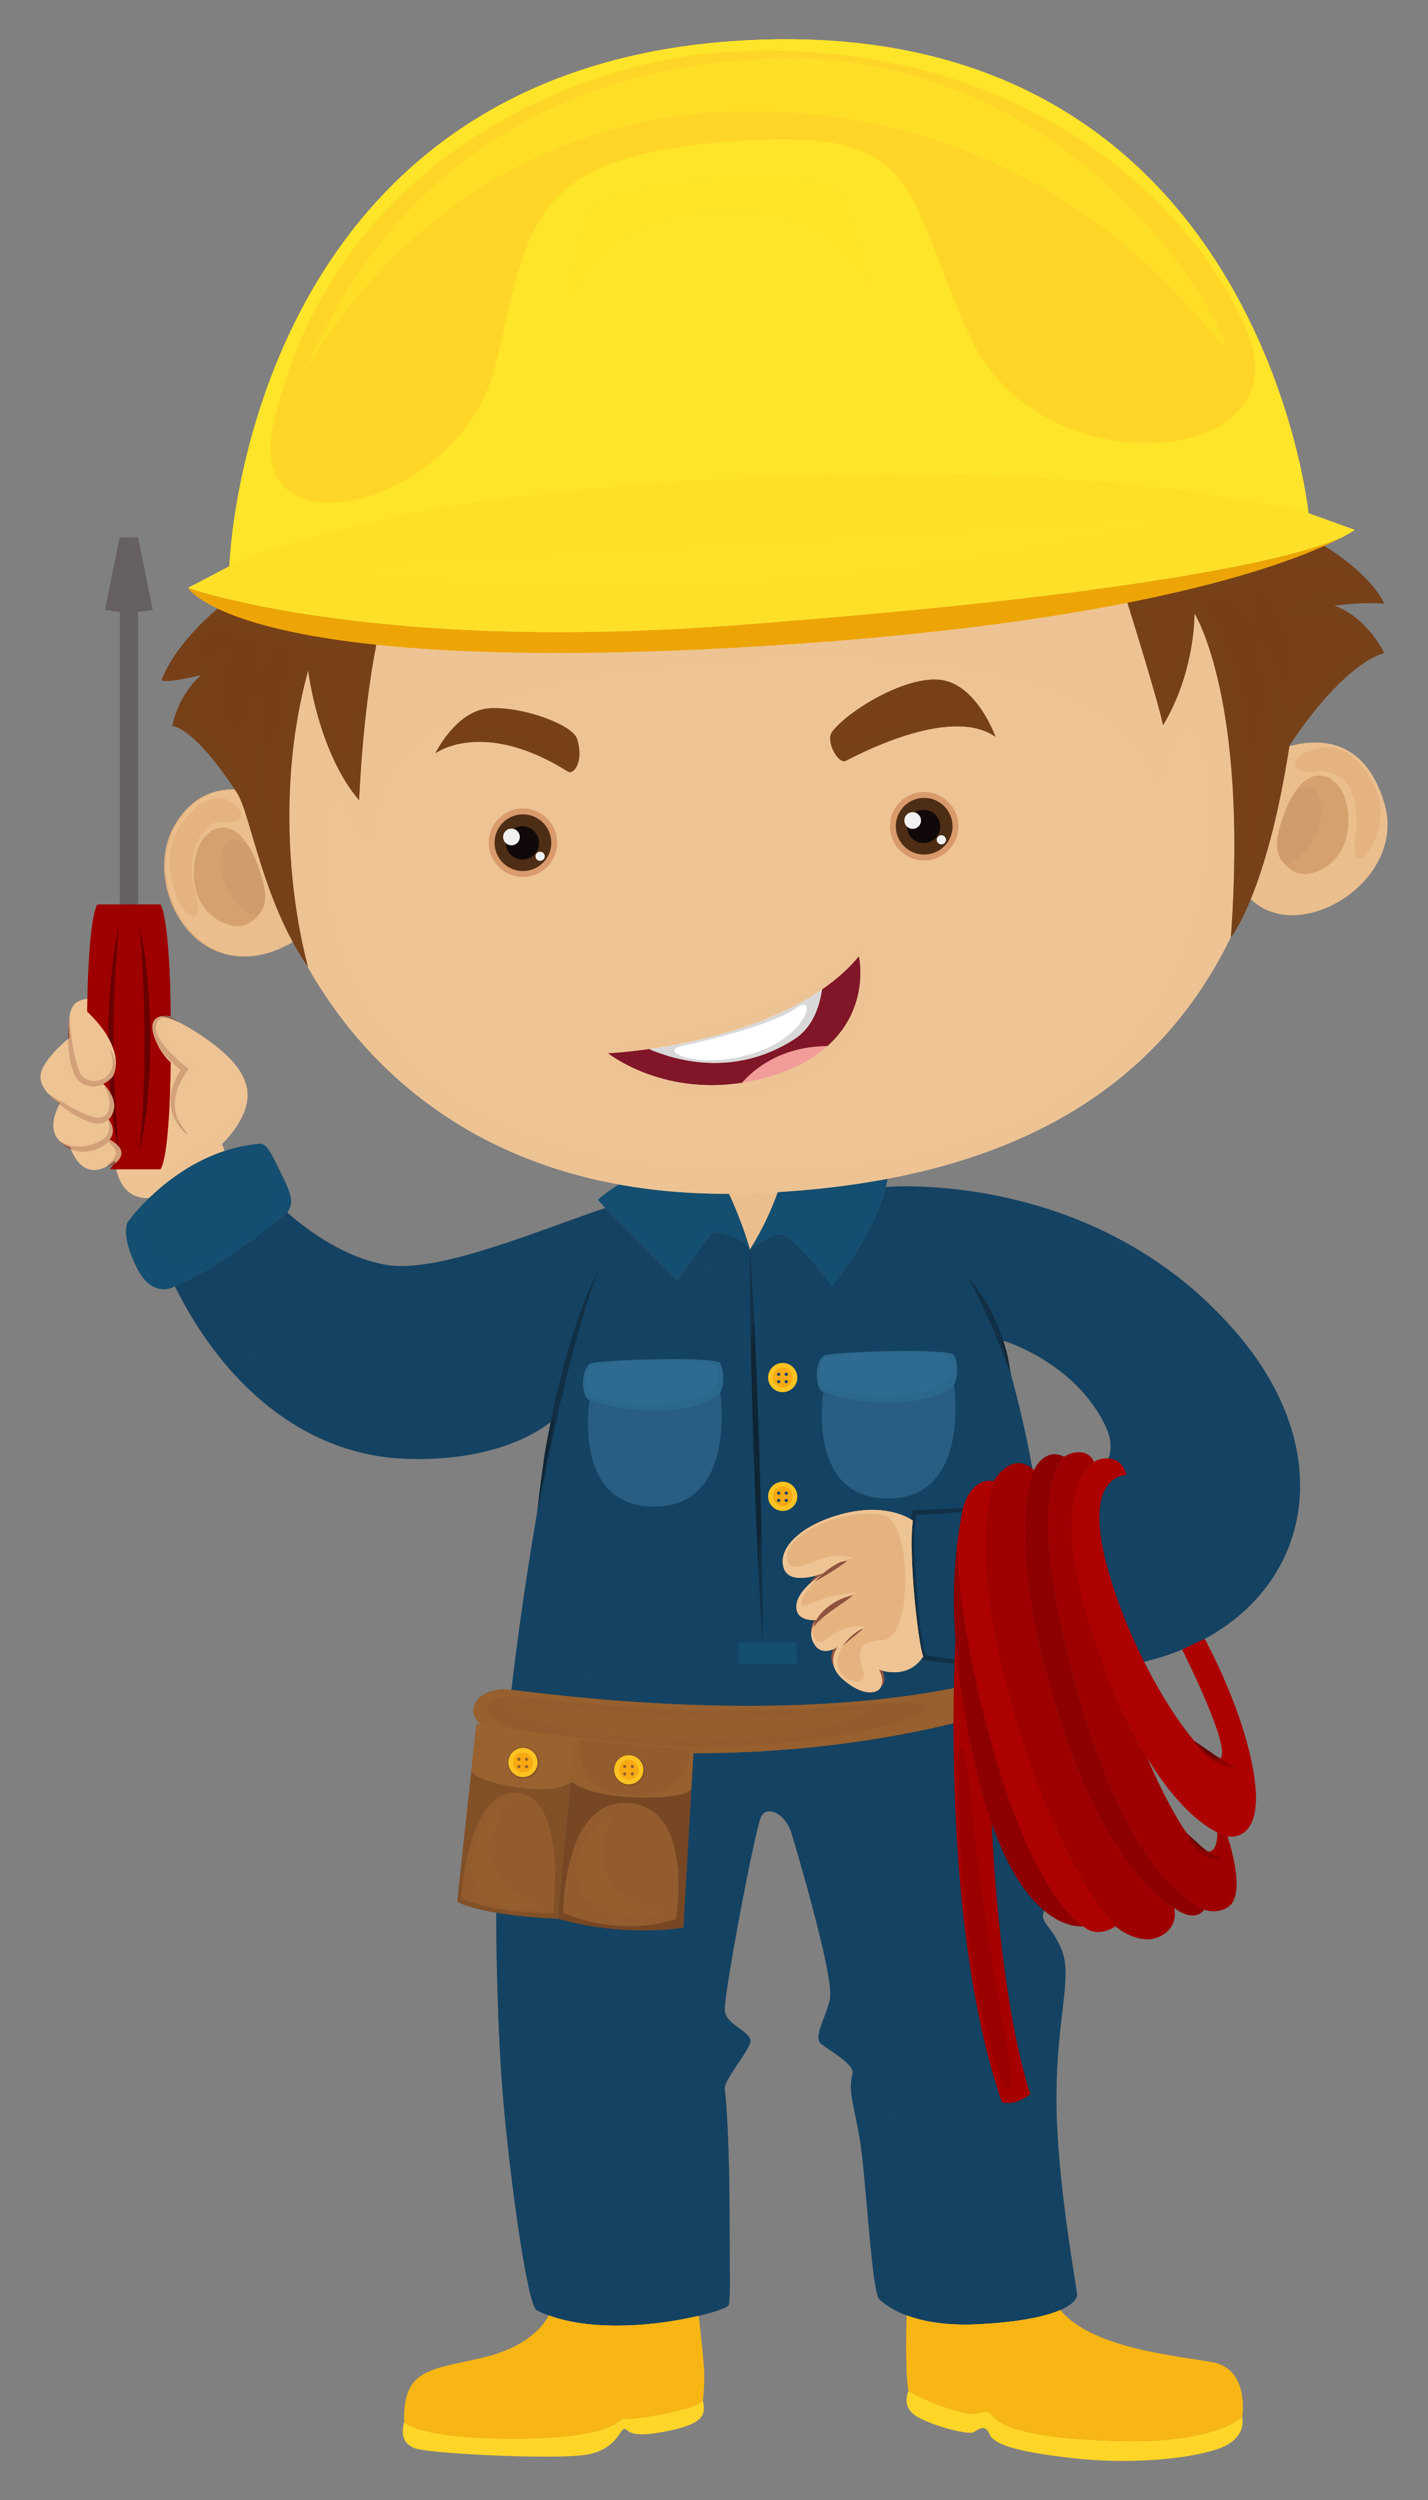 <?xml version="1.0" encoding="utf-8"?>
<!-- Generator: Adobe Illustrator 27.5.0, SVG Export Plug-In . SVG Version: 6.00 Build 0)  -->
<svg version="1.1" id="Layer_1" xmlns="http://www.w3.org/2000/svg" xmlns:xlink="http://www.w3.org/1999/xlink" x="0px" y="0px"
	 viewBox="0 0 242.169 423.92" style="enable-background:new 0 0 242.169 423.92;" xml:space="preserve">
<rect x="0" y="0" width="242.169" height="423.92" fill="#808080" stroke="none"/>
<g>
	<g>
		<path style="fill:#EFC494;" d="M38.072,195.164c-5.537,1.818-9.889,5.2-12.718,7.92c0,0-5.118,0.931-5.868-6.319
			c0,0-4.918,4.834-7.584-2.249c0,0-5-1.251-1.75-7.417c0,0-3.667-2.249-3.25-4.916c0.417-2.667,4.917-6.25,4.917-6.25
			s-0.667-4.25,0.917-5.75c1.582-1.5,6.75-1.334,14,2.166c0,0,1.5-0.666,7.166,3.084s8.584,7.333,8,11.25
			c-0.584,3.916-4.25,7.263-4.25,7.263L38.072,195.164z"/>
		<g>
			<g>
				<path style="fill:#8F523E;" d="M30.341,173.343c-0.54-0.285-1.104-0.525-1.68-0.663c-0.566-0.135-1.191-0.15-1.59,0.156
					c-0.212,0.127-0.345,0.354-0.449,0.591c-0.068,0.107-0.073,0.26-0.114,0.386c-0.01,0.051-0.046,0.165-0.036,0.165l-0.009,0.229
					c-0.041,0.33,0.054,0.553,0.09,0.799c0.104,0.257,0.166,0.527,0.318,0.774c0.244,0.509,0.584,0.992,0.936,1.456
					c0.361,0.463,0.762,0.9,1.171,1.331c0.822,0.855,1.737,1.653,2.657,2.388l0.394,0.314l-0.31,0.392
					c-0.28,0.355-0.561,0.781-0.793,1.205c-0.24,0.426-0.457,0.866-0.64,1.319c-0.104,0.222-0.161,0.459-0.244,0.688
					c-0.088,0.23-0.126,0.469-0.185,0.705c-0.069,0.235-0.103,0.474-0.134,0.715c-0.039,0.24-0.071,0.482-0.063,0.725
					c0.007,0.241-0.035,0.489,0.01,0.729l0.086,0.727l0.192,0.709c0.05,0.243,0.171,0.46,0.258,0.692
					c0.105,0.223,0.167,0.474,0.313,0.678l0.391,0.645c0.116,0.228,0.304,0.402,0.455,0.607l0.475,0.605l-0.576-0.512
					c-0.186-0.179-0.397-0.337-0.548-0.55l-0.491-0.61c-0.18-0.195-0.279-0.442-0.422-0.665c-0.13-0.23-0.281-0.453-0.354-0.71
					l-0.271-0.753l-0.16-0.787c-0.068-0.262-0.05-0.532-0.078-0.8c-0.028-0.27-0.016-0.537,0.005-0.805
					c0.014-0.269,0.028-0.539,0.084-0.801c0.053-0.263,0.088-0.532,0.171-0.786c0.079-0.255,0.135-0.52,0.237-0.767
					c0.182-0.502,0.386-0.998,0.647-1.463c0.255-0.475,0.528-0.913,0.876-1.365l0.084,0.706c-1.006-0.761-1.906-1.602-2.766-2.511
					c-0.43-0.453-0.826-0.941-1.195-1.454c-0.355-0.523-0.721-1.048-0.954-1.664c-0.144-0.289-0.205-0.627-0.297-0.944
					c-0.042-0.358-0.095-0.736-0.031-1.016l0.026-0.227c0.019-0.152,0.05-0.181,0.075-0.277c0.064-0.159,0.084-0.323,0.186-0.474
					c0.16-0.302,0.384-0.61,0.712-0.778c0.31-0.198,0.681-0.222,1.007-0.21c0.33,0.032,0.646,0.104,0.938,0.223
					C29.335,172.629,29.864,172.958,30.341,173.343z"/>
			</g>
			<g>
				<path style="fill:#8F523E;" d="M11.789,172.385c0,0,0.027,0.335,0.075,0.922c0.039,0.585,0.143,1.419,0.251,2.411
					c0.067,0.493,0.141,1.027,0.219,1.593c0.105,0.556,0.216,1.143,0.331,1.75c0.171,0.584,0.266,1.225,0.509,1.805
					c0.106,0.296,0.215,0.595,0.323,0.894l0.021,0.057c-0.043-0.086,0.007,0.007,0.005,0.002l0.065,0.107l0.13,0.215l0.129,0.215
					c0.047,0.051,0.095,0.084,0.139,0.128c0.298,0.373,0.873,0.663,1.414,0.745c0.554,0.108,1.145,0.057,1.66-0.138
					c0.532-0.166,0.967-0.5,1.311-0.869c0.144-0.206,0.321-0.39,0.398-0.623c0.052-0.111,0.103-0.219,0.152-0.326
					c0.038-0.111,0.052-0.229,0.078-0.341c0.059-0.225,0.096-0.445,0.08-0.663c-0.005-0.215,0.029-0.426-0.008-0.62
					c-0.084-0.383-0.099-0.743-0.212-1.01c-0.19-0.546-0.291-0.874-0.291-0.874s0.177,0.282,0.472,0.803
					c0.162,0.255,0.241,0.615,0.396,1.011c0.074,0.2,0.079,0.432,0.124,0.671c0.055,0.241,0.038,0.497,0.006,0.77
					c-0.015,0.135-0.018,0.277-0.046,0.416c-0.044,0.138-0.089,0.277-0.135,0.419c-0.069,0.298-0.263,0.549-0.429,0.827
					c-0.387,0.506-0.916,0.986-1.58,1.229c-0.644,0.271-1.392,0.407-2.137,0.27c-0.745-0.124-1.477-0.418-2.044-1.083
					c-0.069-0.078-0.146-0.159-0.206-0.236l-0.126-0.217l-0.125-0.217l-0.063-0.108l-0.058-0.106l-0.022-0.062
					c-0.113-0.33-0.226-0.658-0.34-0.984c-0.127-0.323-0.207-0.652-0.262-0.98c-0.065-0.325-0.13-0.647-0.193-0.963
					c-0.194-1.27-0.26-2.458-0.257-3.474C11.561,173.718,11.789,172.385,11.789,172.385z"/>
			</g>
			<g>
				<path style="fill:#8F523E;" d="M8.135,185.381c0,0,0.24,0.154,0.659,0.423c0.413,0.276,1.026,0.633,1.745,1.075
					c0.364,0.211,0.759,0.439,1.176,0.681c0.423,0.225,0.869,0.463,1.33,0.708c0.471,0.214,0.958,0.435,1.453,0.66
					c0.498,0.163,1.027,0.429,1.513,0.514c0.3,0.093,0.502,0.077,0.719,0.096c0.214-0.025,0.457-0.028,0.644-0.127
					c0.393-0.157,0.724-0.447,0.918-0.852c0.177-0.407,0.288-0.857,0.295-1.303c0.013-0.446-0.051-0.874-0.133-1.27
					c-0.109-0.389-0.218-0.748-0.356-1.056c-0.121-0.315-0.288-0.561-0.397-0.783c-0.273-0.415-0.428-0.651-0.428-0.651
					s0.217,0.181,0.583,0.534c0.152,0.198,0.376,0.419,0.568,0.72c0.21,0.292,0.404,0.648,0.578,1.063
					c0.069,0.214,0.142,0.438,0.217,0.669c0.039,0.241,0.103,0.49,0.114,0.755c0.045,0.527-0.014,1.11-0.238,1.686
					c-0.231,0.569-0.711,1.129-1.354,1.383c-0.314,0.156-0.652,0.182-0.991,0.217c-0.347-0.009-0.714-0.027-0.96-0.105
					c-0.63-0.136-1.118-0.408-1.673-0.603c-0.525-0.233-1.009-0.524-1.491-0.774c-0.926-0.564-1.747-1.147-2.413-1.692
					C8.883,186.252,8.135,185.381,8.135,185.381z"/>
			</g>
			<g>
				<path style="fill:#8F523E;" d="M10.135,193.484c0,0,0.694,0.458,1.807,0.738c0.276,0.069,0.58,0.125,0.9,0.154
					c0.318,0.04,0.657,0.035,1.003,0.018c0.347-0.007,0.699-0.086,1.057-0.147c0.357-0.082,0.714-0.181,1.062-0.324
					c0.343-0.107,0.721-0.304,1.003-0.431c0.158-0.103,0.359-0.199,0.483-0.292c0.113-0.104,0.253-0.166,0.351-0.294
					c0.451-0.441,0.672-1.017,0.699-1.57c0.035-0.549-0.054-1.038-0.134-1.374c-0.081-0.337-0.153-0.529-0.153-0.529
					s0.143,0.146,0.337,0.452c0.187,0.306,0.434,0.777,0.524,1.427c0.052,0.323,0.043,0.694-0.051,1.078
					c-0.101,0.38-0.278,0.781-0.568,1.105c-0.121,0.179-0.317,0.317-0.484,0.477c-0.174,0.15-0.325,0.228-0.496,0.341
					c-0.42,0.218-0.752,0.4-1.164,0.548c-0.398,0.149-0.813,0.253-1.226,0.335c-0.416,0.068-0.833,0.097-1.235,0.078
					c-0.4-0.006-0.789-0.069-1.142-0.165c-0.358-0.079-0.68-0.211-0.963-0.349c-0.572-0.271-0.981-0.602-1.239-0.851
					C10.247,193.656,10.135,193.484,10.135,193.484z"/>
			</g>
			<g>
				<path style="fill:#8F523E;" d="M18.105,193.23c0,0,0.437,0.012,1.019,0.284c0.289,0.136,0.621,0.331,0.918,0.65
					c0.152,0.148,0.289,0.35,0.407,0.562c0.089,0.24,0.183,0.485,0.179,0.766c0.026,0.274-0.089,0.536-0.168,0.772
					c-0.124,0.206-0.246,0.438-0.41,0.57c-0.157,0.145-0.306,0.302-0.471,0.388c-0.159,0.098-0.316,0.179-0.459,0.25
					c-0.138,0.083-0.286,0.108-0.407,0.149c-0.123,0.039-0.233,0.063-0.322,0.084c-0.181,0.04-0.285,0.053-0.285,0.053
					s0.066-0.088,0.187-0.226c0.115-0.141,0.302-0.312,0.494-0.527c0.093-0.112,0.19-0.231,0.301-0.343
					c0.116-0.111,0.173-0.262,0.278-0.381c0.119-0.12,0.117-0.275,0.207-0.395c0.021-0.131,0.09-0.256,0.056-0.381
					c0.019-0.124-0.03-0.254-0.061-0.388c-0.077-0.127-0.109-0.276-0.212-0.404c-0.163-0.271-0.381-0.518-0.568-0.737
					C18.378,193.528,18.105,193.23,18.105,193.23z"/>
			</g>
		</g>
		<path style="opacity:0.7;fill:#EFC494;" d="M41.902,186.682c0.584-3.917-2.334-7.5-8-11.25s-7.166-3.084-7.166-3.084
			c-7.25-3.5-12.418-3.666-14-2.166c-1.584,1.5-0.917,5.75-0.917,5.75s-4.5,3.583-4.917,6.25c-0.417,2.667,3.25,4.916,3.25,4.916
			c-3.25,6.167,1.75,7.417,1.75,7.417c2.666,7.083,7.584,2.249,7.584,2.249c0.75,7.25,5.868,6.319,5.868,6.319
			c2.829-2.721,7.181-6.102,12.718-7.92l-0.42-1.219C37.652,193.945,41.318,190.598,41.902,186.682z M7.236,182.398
			c0.375-1.909,3.083-5.716,3.416-2.091s3.792,3.916,6.042,4.875c2.25,0.958,1.792,3.791-2,3.25
			C10.902,187.89,6.779,184.722,7.236,182.398z M9.652,188.848c0.56-1.343,4.375,1.584,6.459,2.084
			c2.083,0.5,0.333,3.458-3.484,3.013C8.811,193.5,8.732,191.055,9.652,188.848z M18.055,197.265
			c-1.974,1.75-3.953,0.463-4.735-0.875c-0.833-1.425,2.042-0.083,3.68-0.896C18.637,194.681,20.027,195.515,18.055,197.265z
			 M17.72,178.075c0.267,3.773-3.65,7.773-5.233-0.977c-1.118-6.176,0.085-7.84,4.832-7.25c4.748,0.59,8.167,4.917,4.5,4.834
			C18.152,174.598,17.453,174.301,17.72,178.075z M31.402,196.348c-3.084,2.083-7.666,4.417-9.584,2.75
			c-1.916-1.667-1.594-10.87-0.449-14.166c3.301-9.5,6.867-4,6.469-1.437c-1.252,8.073,4.398,9.354,4.398,9.354
			c-6.25-5.833,1.916-11.75,1.916-11.75c-4.084-1.667-8.5-7.166-5.584-7.666c2.917-0.5,11.664,7.544,12.642,11.166
			C42.188,188.221,34.486,194.265,31.402,196.348z"/>
	</g>
	<g>
		<path style="fill:#144363;" d="M176.924,283.068c0.668,0.052,1.064,0.081,1.064,0.081c38.548,1.713,54.591-29.564,32.415-56.301
			c-23.916-28.834-60.166-25.584-60.166-25.584c-2.521,9.208-9.146,16.771-9.146,16.771s-6.563-8.938-8.875-8.75
			s-5.032,2.583-5.032,2.583c-0.845-2.23-5.78-3.208-6.478-2.708c-0.696,0.5-5.887,8.021-5.887,8.021l-12.166-12.333
			c-9.348,2.976-27.834,11.083-36.916,9.667c-9.084-1.416-17-8.917-17-8.917c-12.167,10-19.084,12.5-19.084,12.5
			c8,16.126,21.5,28.626,39.25,29.251s25.167-6.833,25.167-6.833s-9.833,46.5-9.917,84.708c0,0,0,13.625,0.875,26.75
			s4.25,38.875,6,39.75c11.581,5.791,32.209,0.293,32.541-0.873c0.334-1.166,0.168-5.167,0.168-11.833
			c0-17.667-0.668-23.501-0.838-24.835c-0.17-1.334,3.504-5.666,4.283-7.666c0.779-2-4.113-3-4.279-5.667
			c-0.166-2.667,5.167-30.833,6.167-32.833s4.166-0.5,5.166,2.833s7.334,24.667,6.5,28.167s-2.833,6.333-1.499,7.499
			c1.334,1.166,5.833,3.5,5.333,5.167c-0.903,3.013,0.667,6.5,1.5,12.833c0.833,6.333,1.833,23.667,2.958,25.208
			c0,0,4.163,5.01,16.75,4.375c14.875-0.75,16.875-4,16.875-5s-3.5-19.5-3.5-33.25s2.75-20.5,0.917-25.167
			c-1.833-4.667-4.5-4.833-2.5-7.5c2-2.667,1.333-8.833,1-16.166c-0.334-7.355-1.667-23.917-1.667-23.917
			c0.006,0,0.011,0,0.017,0.001C176.92,283.093,176.922,283.077,176.924,283.068z M187.277,241.349
			c3.617,7.071-2.354,10.831-11.359,12.829c-1.136-7.689-3.043-16.746-6.182-26.995
			C169.736,227.183,181.735,230.516,187.277,241.349z"/>
		<path style="fill:#E5B380;" d="M127.182,194.598c-2.66,0.138-5.076,0.446-7.307,0.849c2.093,3.396,5.166,9.131,7.308,16.421
			c4.438-7.075,6.101-13.564,6.723-17.555C130.029,194.238,127.182,194.598,127.182,194.598z"/>
		<path style="opacity:0.7;fill:#EFC494;" d="M127.182,194.598c-2.66,0.138-5.076,0.446-7.307,0.849
			c2.093,3.396,5.166,9.131,7.308,16.421c4.438-7.075,6.101-13.564,6.723-17.555C130.029,194.238,127.182,194.598,127.182,194.598z"
			/>
		<g>
			<path style="fill:#0F2533;" d="M127.183,211.868c0,0,0.069,1.04,0.189,2.86c0.099,1.821,0.281,4.421,0.428,7.543
				c0.142,3.123,0.352,6.764,0.497,10.669c0.148,3.904,0.305,8.068,0.462,12.233c0.112,4.166,0.225,8.332,0.33,12.238
				c0.109,3.905,0.133,7.554,0.192,10.68c0.057,3.126,0.042,5.732,0.061,7.557c-0.003,1.824-0.005,2.867-0.005,2.867
				s-0.069-1.04-0.19-2.86c-0.1-1.82-0.283-4.421-0.429-7.543c-0.142-3.123-0.355-6.764-0.497-10.668
				c-0.147-3.905-0.304-8.069-0.461-12.234c-0.112-4.166-0.225-8.332-0.329-12.238c-0.107-3.906-0.133-7.554-0.192-10.68
				c-0.056-3.126-0.042-5.732-0.06-7.557C127.181,212.911,127.183,211.868,127.183,211.868z"/>
		</g>
		<g>
			<path style="fill:#0F2533;" d="M101.402,215.515c0,0-0.241,0.619-0.622,1.71c-0.205,0.54-0.424,1.206-0.666,1.974
				c-0.234,0.771-0.543,1.623-0.82,2.573c-0.282,0.948-0.589,1.975-0.912,3.061c-0.338,1.081-0.59,2.254-0.932,3.441
				c-0.314,1.195-0.675,2.421-0.978,3.684c-0.303,1.262-0.61,2.544-0.918,3.826c-0.313,1.281-0.657,2.555-0.902,3.831
				c-0.275,1.27-0.546,2.519-0.808,3.727c-0.273,1.207-0.535,2.375-0.785,3.482c-0.215,1.114-0.419,2.168-0.606,3.141
				c-0.369,1.946-0.737,3.56-0.967,4.694c-0.251,1.132-0.394,1.778-0.394,1.778s0.073-0.657,0.202-1.809
				c0.149-1.147,0.323-2.794,0.604-4.761c0.138-0.983,0.286-2.05,0.443-3.177c0.189-1.122,0.403-2.304,0.64-3.522
				c0.236-1.22,0.481-2.48,0.728-3.761c0.235-1.283,0.567-2.566,0.874-3.857c0.32-1.286,0.642-2.572,0.957-3.838
				c0.308-1.268,0.725-2.487,1.066-3.682c0.362-1.189,0.689-2.345,1.082-3.416c0.382-1.073,0.742-2.089,1.075-3.026
				c0.315-0.942,0.702-1.772,1.004-2.521c0.307-0.747,0.582-1.395,0.834-1.919C101.082,216.094,101.402,215.515,101.402,215.515z"/>
		</g>
		<g>
			<path style="fill:#0F2533;" d="M164.277,216.786c0,0,0.205,0.191,0.521,0.566c0.322,0.372,0.759,0.918,1.254,1.599
				c0.464,0.697,1.025,1.507,1.518,2.434c0.245,0.464,0.512,0.938,0.76,1.431c0.258,0.487,0.458,1.011,0.692,1.52
				c0.215,0.518,0.431,1.034,0.643,1.543c0.19,0.517,0.342,1.039,0.507,1.536c0.154,0.501,0.304,0.985,0.445,1.445
				c0.155,0.454,0.215,0.91,0.309,1.318c0.174,0.821,0.275,1.515,0.366,1.993c0.081,0.48,0.113,0.758,0.113,0.758
				s-0.118-0.257-0.302-0.709c-0.174-0.456-0.449-1.097-0.727-1.876c-0.153-0.386-0.275-0.817-0.468-1.252
				c-0.18-0.439-0.368-0.9-0.564-1.379c-0.186-0.479-0.38-0.976-0.577-1.48c-0.218-0.494-0.439-0.997-0.661-1.499
				c-0.219-0.504-0.404-1.023-0.647-1.506c-0.239-0.484-0.451-0.973-0.669-1.441c-0.209-0.472-0.429-0.918-0.642-1.341
				c-0.207-0.426-0.403-0.829-0.584-1.201c-0.392-0.727-0.675-1.366-0.922-1.781C164.409,217.032,164.277,216.786,164.277,216.786z"
				/>
		</g>
		<path style="fill:#144F70;" d="M47.818,199.265c-1.916-3.833-2.541-5.423-3.826-5.315c-13.72,1.152-22.34,13.273-22.34,13.273
			s-1.25,2,1.5,7.625c2.75,5.626,6.5,3.25,6.5,3.25s6.917-2.5,19.084-12.5C49.652,204.015,49.735,203.098,47.818,199.265z"/>
		<g>
			<path style="fill:#0F2533;" d="M175.918,254.178c-1.706,0.364-3.415,0.705-5.125,1.045l-1.282,0.256
				c-0.429,0.081-0.852,0.186-1.288,0.229l-2.604,0.315l-2.607,0.308c-0.87,0.117-1.741,0.179-2.613,0.238l-2.616,0.19
				c-0.87,0.079-1.75,0.076-2.625,0.113l0.391-0.256c-0.117,0.4-0.247,0.794-0.288,1.26c-0.079,0.44-0.105,0.903-0.134,1.363
				c-0.058,0.92-0.072,1.852-0.057,2.785c0.014,1.865,0.12,3.735,0.252,5.603c0.128,1.868,0.28,3.736,0.469,5.6
				c0.192,1.862,0.418,3.725,0.733,5.556c0.07,0.463,0.181,0.903,0.274,1.351l0.094,0.302l0.047,0.152l0.023,0.075l0.003,0.01
				c-0.033-0.05,0.077,0.126-0.072-0.11l0.017,0.015l0.032,0.029c0.043,0.028,0.007-0.046-0.003-0.036l0.127,0.037
				c0.092,0.031,0.211,0.052,0.315,0.078c0.888,0.18,1.821,0.319,2.746,0.451c1.854,0.259,3.721,0.477,5.588,0.686l11.21,1.247
				c-1.88-0.068-3.758-0.172-5.636-0.278c-1.879-0.1-3.756-0.224-5.631-0.377c-1.876-0.148-3.751-0.304-5.628-0.502
				c-0.939-0.103-1.873-0.2-2.828-0.392c-0.124-0.03-0.237-0.047-0.37-0.088c-0.072-0.021-0.109-0.027-0.211-0.063
				c-0.114-0.042-0.271-0.141-0.319-0.186l-0.033-0.029l-0.017-0.014c-0.156-0.241-0.046-0.073-0.081-0.13l-0.004-0.012
				l-0.031-0.092l-0.06-0.184l-0.119-0.37c-0.106-0.471-0.227-0.942-0.304-1.409c-0.343-1.87-0.59-3.739-0.805-5.614
				c-0.201-1.876-0.405-3.752-0.514-5.636c-0.112-1.885-0.199-3.771-0.192-5.665c-0.006-0.947,0.02-1.896,0.09-2.85
				c0.036-0.478,0.066-0.954,0.157-1.44c0.047-0.476,0.201-0.979,0.368-1.476c0.052-0.155,0.195-0.254,0.35-0.256h0.042
				c1.73-0.024,3.467-0.109,5.204-0.176c0.869-0.03,1.737-0.063,2.6-0.15l2.595-0.219l2.599-0.213
				c0.435-0.018,0.865-0.1,1.297-0.157l1.294-0.187C172.462,254.654,174.188,254.404,175.918,254.178z"/>
		</g>
		<path style="opacity:0.5;fill:#144F70;" d="M47.818,199.265c-1.916-3.833-2.541-5.423-3.826-5.315
			c-13.72,1.152-22.34,13.273-22.34,13.273s-1.25,2,1.5,7.625c2.75,5.626,6.5,3.25,6.5,3.25s6.917-2.5,19.084-12.5
			C49.652,204.015,49.735,203.098,47.818,199.265z M43.527,207.723c-6,4.625-15.584,9.889-19.105,1.625
			c-1.678-3.939,11.98-13.053,16.98-13.901C46.402,194.598,49.527,203.098,43.527,207.723z"/>
		<path style="opacity:0.4;fill:#144363;" d="M176.924,283.068c0.668,0.052,1.064,0.081,1.064,0.081
			c38.548,1.713,54.591-29.564,32.415-56.301c-23.916-28.834-60.166-25.584-60.166-25.584c-2.521,9.208-9.146,16.771-9.146,16.771
			s-6.563-8.938-8.875-8.75s-5.032,2.583-5.032,2.583c-0.845-2.23-5.78-3.208-6.478-2.708c-0.696,0.5-5.887,8.021-5.887,8.021
			l-12.166-12.333c-9.348,2.976-27.834,11.083-36.916,9.667c-9.084-1.416-17-8.917-17-8.917c-12.167,10-19.084,12.5-19.084,12.5
			c8,16.126,21.5,28.626,39.25,29.251s25.167-6.833,25.167-6.833s-9.833,46.5-9.917,84.708c0,0,0,13.625,0.875,26.75
			s4.25,38.875,6,39.75c11.581,5.791,32.209,0.293,32.541-0.873c0.334-1.166,0.168-5.167,0.168-11.833
			c0-17.667-0.668-23.501-0.838-24.835c-0.17-1.334,3.504-5.666,4.283-7.666c0.779-2-4.113-3-4.279-5.667
			c-0.166-2.667,5.167-30.833,6.167-32.833s4.166-0.5,5.166,2.833s7.334,24.667,6.5,28.167s-2.833,6.333-1.499,7.499
			c1.334,1.166,5.833,3.5,5.333,5.167c-0.903,3.013,0.667,6.5,1.5,12.833c0.833,6.333,1.833,23.667,2.958,25.208
			c0,0,4.163,5.01,16.75,4.375c14.875-0.75,16.875-4,16.875-5s-3.5-19.5-3.5-33.25s2.75-20.5,0.917-25.167
			c-1.833-4.667-4.5-4.833-2.5-7.5c2-2.667,1.333-8.833,1-16.166c-0.334-7.355-1.667-23.917-1.667-23.917
			c0.006,0,0.011,0,0.017,0.001C176.92,283.093,176.922,283.077,176.924,283.068z M87.568,234.849
			c-14.146,12.483-36.314,6.511-47.426-7.229c-7.297-9.024,3.26-22.065,14.926-15.752c11.668,6.313,24.744,2.935,35-1.654
			C100.326,205.626,101.717,222.365,87.568,234.849z M103.152,216.786c3.625-7.313,7.75,2.438,11.141,4.438
			c2.558,1.51,4.244-9.306,8.109-6.751c3.865,2.555,5.25,13.876,5.25,13.876c0-14.626,5.064-18.988,9.942-12.833
			c4.879,6.155,4.558,9.708,8.745-1.042c4.188-10.75,12.813-5.5,19.421,10.383c6.608,15.883,0.392,28.117-12.858,27.742
			s-24.125,3-24.125,10.125c0,12.501-4.75,12.125-5.25,13.438s-1.625,13.521-20.375,9.822
			C84.402,282.285,96.722,229.758,103.152,216.786z M178.403,335.099c0.251,3.75-2.751,14.75-2.626,23.75s4.597,32.568-11.5,30.125
			c-16.097-2.443-17.208-30.624-15.375-29.791c1.833,0.833,4,1,4,1c-5.826-2.833-7.499-8.667-7.333-14.833c0.166-6.166,3.5-9,3.5-9
			c-6-1.5-6-13.333-12.667-26.667c-6.667-13.334-11.334-1.166-14.834,13.667c-3.5,14.833-7,15.167-7,15.167
			c12.834,1.167,4.653,28.833,2.153,24.5s-3.634-3.51-2.819-1.834c2.833,5.833,0.5,28.834-13.333,25.667
			c-13.833-3.167-15-43.667-14.202-61.501c1.38-30.879,3.535-27.498,27.869-26.832c24.333,0.666,31.999-1.333,44.166-4
			c12.167-2.667,16.656,3.564,15.75,23.082c-0.162,3.491-1.625,5.75,0.125,8.625S178.152,331.349,178.403,335.099z M167.841,257.099
			c15.686-2.875,22.436-2.938,23.061-11.906c0.625-8.969-9.457-18.844-13.979-21.469s-13.771-8.876-13.771-14.126
			c0-8.905,19.375-5.959,36.25,7.583c16.875,13.542,26.441,42.67-2.75,56.419C164.277,288.849,144.087,261.452,167.841,257.099z
			 M169.736,227.183c0,0,11.999,3.333,17.541,14.166c3.617,7.071-2.354,10.831-11.359,12.829
			C174.782,246.488,172.875,237.432,169.736,227.183z"/>
		<path style="opacity:0.4;fill:#144363;" d="M52.527,212.473c5.999,2.88,16.513,5.583,30,1.75c13.487-3.833,3,14.626-17.875,14.376
			S40.027,206.473,52.527,212.473z"/>
		<path style="opacity:0.4;fill:#144363;" d="M175.402,209.348c1.521-4.596,31.047,8.766,36.334,30.334
			c6.905,28.167-24.334,30.833-17.667,21c6.667-9.833,12.333-25.483,0-35.825C181.736,214.514,174.688,211.508,175.402,209.348z"/>
		<path style="opacity:0.4;fill:#144363;" d="M103.792,227.111c-4.264,8.388-7.821,31.74-3.526,45.544
			c4.293,13.803,18.117-0.06,19.478-13.65c0.307-3.068,2.454,6.893,3.681-3.226c1.227-10.117-0.189-41.065-5.534-31.13
			c-1.981,3.681-1.675,4.447-5.048-0.46C109.467,219.281,108.699,217.457,103.792,227.111z"/>
		<path style="opacity:0.4;fill:#144363;" d="M131.736,227.183c1.468-8.543,5.109-7.168,9.388-1.168c4.278,6,3.779-3.71,6.612-8.689
			c2.833-4.979,9.666,1.188,13.333,12.355c3.667,11.167-0.09,20.392-8.833,19.259c-10.299-1.334-15.013,4.075-18.331,2.241
			C131.946,250.098,129.903,237.851,131.736,227.183z"/>
		<path style="opacity:0.4;fill:#144363;" d="M106.402,380.224c-2.407,5.01-8.244,4.688-14-12.541
			c-3.781-11.319-4.93-38.287-2.166-51.333c3.691-17.434,22.137-19.517,22-3c-0.168,20.167-7.602,23.766-4.5,25.833
			c5.5,3.667,7,17.668,0.166,18.834C101.068,359.183,111.027,370.599,106.402,380.224z"/>
		<path style="opacity:0.4;fill:#144363;" d="M169.152,384.474c8.916-1.945,2.25-26.125,3.75-34.25s2.125-15.625,0-19
			s-5.75-2.375-4.667-6.042c1.836-6.218,3.834-19.333-6-23.833s-19.126,3.656-15.083,18.833
			c2.875,10.792,10.375,10.292,7.625,14.917s-6.797,16.893,5.45,25.625c0.759,0.541-4.991-0.125-4.991,7.375
			S161.318,386.183,169.152,384.474z"/>
		<g>
			<path style="fill:#144F70;" d="M101.402,203.432l1.25,1.416l12.166,12.333c0,0,5.19-7.521,5.887-8.021
				c0.697-0.5,5.633,0.478,6.478,2.708c-2.142-7.291-5.215-13.025-7.308-16.421C107.25,197.727,101.402,203.432,101.402,203.432z"/>
			<path style="opacity:0.3;fill:#144F70;" d="M119.875,195.447c-12.625,2.28-18.473,7.985-18.473,7.985l1.25,1.416l12.166,12.333
				c0,0,5.19-7.521,5.887-8.021c0.697-0.5,5.633,0.478,6.478,2.708C125.041,204.578,121.968,198.843,119.875,195.447z
				 M119.319,207.765c-1.083,2-3.75,6.417-4.5,6.25c-0.75-0.167-6.938-6.206-10.833-9.5c-2.648-2.239,1.207-3.208,4.25-2.099
				c5.104,1.862,10.791-0.36,13.375,1.098c2.583,1.458,3.453,5.251,3.453,5.251S120.402,205.765,119.319,207.765z"/>
		</g>
		<g>
			<path style="fill:#144F70;" d="M133.905,194.313c-0.622,3.991-2.284,10.48-6.723,17.555c0,0,2.72-2.395,5.032-2.583
				s8.875,8.75,8.875,8.75s6.625-7.563,9.146-16.771l0.5-2.333C146.193,195.304,139.117,194.414,133.905,194.313z"/>
			<path style="opacity:0.3;fill:#144F70;" d="M133.905,194.313c-0.622,3.991-2.284,10.48-6.723,17.555c0,0,2.72-2.395,5.032-2.583
				s8.875,8.75,8.875,8.75s6.625-7.563,9.146-16.771l0.5-2.333C146.193,195.304,139.117,194.414,133.905,194.313z M140.902,215.015
				c0,0-4.333-4.917-6-6.292c-1.667-1.375-5.292,0.917-4.938-0.5c0,0,1.354-3.083,1.896-4.5c0.542-1.416,4.25,0.876,12.25-1.541
				C152.11,199.765,144.902,210.224,140.902,215.015z"/>
		</g>
		<g>
			<path style="opacity:0.4;fill:#144363;" d="M123.006,230.734c-0.715-1.377-22.289-0.581-23.125,0.064
				c-1.889,1.461-1.445,6.153-0.098,6.448c-0.323,2.228-2.296,18.941,11.5,18.941c14.781,0,11.723-20.264,11.723-20.264
				C123.721,234.613,123.721,232.111,123.006,230.734z"/>
			<g>
				<g>
					<path style="fill:#2F6B91;" d="M122.141,236.121c0.683-1.251,0.683-3.64,0-4.953c-0.682-1.313-21.268-0.555-22.065,0.062
						c-1.804,1.393-1.38,5.872-0.093,6.153c0.002,0.001,4.076,1.866,11.239,1.866C118.387,239.249,121.851,236.858,122.141,236.121z
						"/>
					<path style="fill:#295E82;" d="M111.222,239.249c-7.163,0-11.237-1.865-11.239-1.866c-0.311,2.125-2.191,18.074,10.973,18.074
						c14.104,0,11.186-19.336,11.186-19.336C121.851,236.858,118.387,239.249,111.222,239.249z"/>
				</g>
				<path style="opacity:0.4;fill:#295E82;" d="M122.141,236.121c-0.29,0.737-3.754,3.128-10.919,3.128
					c-7.163,0-11.237-1.865-11.239-1.866c-0.311,2.125-2.191,18.074,10.973,18.074C125.059,255.457,122.141,236.121,122.141,236.121
					z M111.053,254.622c-10.471,0-11.035-12.359-9.954-14.065c1.081-1.706,4.448,0.17,9.175-0.113
					c6.813-0.409,7.356-1.364,9.1-0.531C121.117,240.746,121.523,254.622,111.053,254.622z"/>
				<path style="opacity:0.4;fill:#286384;" d="M122.141,231.168c-0.682-1.313-21.268-0.555-22.065,0.062
					c-1.804,1.393-1.38,5.872-0.093,6.153c0.002,0.001,4.076,1.866,11.239,1.866c7.165,0,10.629-2.391,10.919-3.128
					C122.823,234.87,122.823,232.481,122.141,231.168z M117.381,237.23c-4.917,1.054-13.906,0.541-16.188-0.313
					c-2.279-0.854-2.25-4.027-1.014-5.146c1.352-1.223,19.904-1.326,21.058-0.427C122.396,232.246,122.562,236.121,117.381,237.23z"
					/>
			</g>
		</g>
		<g>
			<path style="opacity:0.4;fill:#144363;" d="M162.663,229.359c-0.715-1.377-22.288-0.581-23.124,0.064
				c-1.89,1.461-1.445,6.153-0.099,6.448c-0.322,2.228-2.295,18.941,11.501,18.941c14.78,0,11.722-20.264,11.722-20.264
				C163.379,233.238,163.379,230.736,162.663,229.359z"/>
			<g>
				<g>
					<path style="fill:#2F6B91;" d="M161.798,234.746c0.684-1.251,0.684-3.64,0-4.953c-0.682-1.313-21.268-0.555-22.064,0.062
						c-1.804,1.393-1.38,5.872-0.094,6.153c0.002,0.001,4.076,1.866,11.24,1.866C158.045,237.874,161.509,235.483,161.798,234.746z"
						/>
					<path style="fill:#295E82;" d="M150.88,237.874c-7.164,0-11.238-1.865-11.24-1.866c-0.31,2.125-2.191,18.074,10.973,18.074
						c14.104,0,11.186-19.336,11.186-19.336C161.509,235.483,158.045,237.874,150.88,237.874z"/>
				</g>
				<path style="opacity:0.4;fill:#295E82;" d="M161.798,234.746c-0.289,0.737-3.753,3.128-10.918,3.128
					c-7.164,0-11.238-1.865-11.24-1.866c-0.31,2.125-2.191,18.074,10.973,18.074C164.717,254.082,161.798,234.746,161.798,234.746z
					 M150.71,253.247c-10.471,0-11.034-12.359-9.953-14.065c1.08-1.706,4.447,0.17,9.175-0.113c6.812-0.409,7.355-1.364,9.099-0.531
					C160.774,239.371,161.181,253.247,150.71,253.247z"/>
				<path style="opacity:0.4;fill:#286384;" d="M161.798,229.793c-0.682-1.313-21.268-0.555-22.064,0.062
					c-1.804,1.393-1.38,5.872-0.094,6.153c0.002,0.001,4.076,1.866,11.24,1.866c7.165,0,10.629-2.391,10.918-3.128
					C162.481,233.495,162.481,231.106,161.798,229.793z M157.039,235.855c-4.917,1.054-13.907,0.541-16.188-0.313
					c-2.28-0.854-2.251-4.027-1.014-5.146c1.351-1.223,19.903-1.326,21.058-0.427C162.055,230.871,162.22,234.746,157.039,235.855z"
					/>
			</g>
		</g>
		<g>
			<g>
				<path style="fill:#E5B380;" d="M156.569,280.849c-0.902-2.104-2.551-17.545-1.764-23.013c0,0-3.737-2.892-10.82-1.397
					c-7.083,1.494-12.254,5.604-11.083,9.411c1,3.25,6.917,0.833,6.917,0.833s-4.5,2.583-4.75,5.5c-0.25,2.917,3.416,2.5,3.416,2.5
					s-1.917,2.119-0.166,4.417c1.333,1.749,3.75,0.167,3.75,0.167s-2.333,2.75,1,5.583c3.333,2.833,5.607,2.243,6.179,1.413
					c0.917-1.333-0.179-3.163-0.179-3.163S153.902,285.015,156.569,280.849z"/>
				<g>
					<g>
						<path style="fill:#8F523E;" d="M137.224,268.623c0,0,0.238-0.446,0.734-0.982c0.487-0.546,1.226-1.182,2.049-1.694
							c0.424-0.236,0.831-0.499,1.262-0.66c0.423-0.173,0.81-0.344,1.174-0.418c0.716-0.178,1.21-0.207,1.21-0.207
							s-0.377,0.345-0.97,0.729c-0.299,0.187-0.625,0.447-0.997,0.672c-0.367,0.233-0.759,0.483-1.15,0.733
							c-0.405,0.226-0.783,0.497-1.173,0.701c-0.371,0.23-0.737,0.424-1.051,0.594C137.684,268.427,137.224,268.623,137.224,268.623
							z"/>
					</g>
					<g>
						<path style="fill:#8F523E;" d="M137.6,276.729c0,0-0.055-0.139-0.059-0.436c-0.002-0.147,0.038-0.309,0.075-0.509
							c0.024-0.209,0.129-0.399,0.227-0.625c0.099-0.225,0.206-0.477,0.384-0.685c0.163-0.222,0.334-0.462,0.527-0.696
							c0.407-0.435,0.896-0.843,1.379-1.254c0.529-0.336,1.057-0.675,1.568-0.96c0.505-0.297,1.03-0.462,1.464-0.633
							c0.876-0.326,1.488-0.458,1.488-0.458s-0.47,0.437-1.217,0.964c-0.363,0.28-0.83,0.536-1.276,0.879
							c-0.446,0.344-0.94,0.677-1.433,1.012c-0.236,0.176-0.457,0.367-0.684,0.547c-0.218,0.189-0.471,0.339-0.67,0.524
							c-0.186,0.194-0.382,0.369-0.567,0.541c-0.198,0.165-0.337,0.346-0.475,0.515c-0.129,0.171-0.292,0.315-0.363,0.473
							c-0.08,0.152-0.187,0.287-0.233,0.402C137.632,276.561,137.592,276.731,137.6,276.729z"/>
					</g>
					<g>
						<path style="fill:#8F523E;" d="M141.466,282.652c0,0-0.075-0.124-0.192-0.345c-0.109-0.212-0.247-0.589-0.278-1.041
							c-0.02-0.227-0.011-0.483,0.039-0.744c0.046-0.265,0.125-0.536,0.25-0.801c0.131-0.255,0.263-0.53,0.453-0.759
							c0.175-0.245,0.384-0.457,0.586-0.675c0.221-0.196,0.44-0.393,0.67-0.562c0.22-0.185,0.467-0.317,0.69-0.467
							c0.46-0.278,0.908-0.495,1.302-0.658c0.786-0.327,1.354-0.44,1.354-0.44s-0.411,0.411-1.06,0.934
							c-0.319,0.269-0.695,0.567-1.09,0.886c-0.387,0.326-0.804,0.658-1.172,1.025c-0.377,0.356-0.701,0.743-0.959,1.129
							c-0.117,0.199-0.231,0.391-0.309,0.589c-0.076,0.197-0.144,0.392-0.185,0.578c-0.079,0.381-0.105,0.699-0.101,0.956
							C141.472,282.508,141.466,282.652,141.466,282.652z"/>
					</g>
					<g>
						<path style="fill:#8F523E;" d="M147.152,280.308c0,0,0.389,0.2,0.848,0.623c0.464,0.417,1.003,1.052,1.406,1.791
							c0.191,0.374,0.363,0.768,0.463,1.164c0.096,0.398,0.145,0.793,0.085,1.14c-0.023,0.173-0.053,0.324-0.128,0.456
							c-0.063,0.129-0.106,0.237-0.191,0.305c-0.146,0.142-0.228,0.197-0.228,0.197s0.018-0.103,0.048-0.282
							c0.028-0.074-0.003-0.189-0.004-0.295c0.004-0.105-0.041-0.231-0.071-0.36c-0.021-0.126-0.098-0.268-0.142-0.412
							c-0.046-0.145-0.144-0.296-0.199-0.454c-0.159-0.312-0.321-0.651-0.513-0.985c-0.361-0.677-0.735-1.37-0.986-1.924
							C147.283,280.722,147.152,280.308,147.152,280.308z"/>
					</g>
				</g>
			</g>
			<g>
				<path style="fill:#EFC494;" d="M138.427,274.688c0.914-1.651,3.018-3.485,6.976-4.651c0,0-4.054,0.063-8.179,2
					c-2.768,1.3-0.922-2.379,2.233-5.131c-1.068,0.682-4.181,2.862-4.388,5.277C134.837,274.89,137.975,274.726,138.427,274.688z"/>
				<path style="fill:#EFC494;" d="M154.806,257.836c0,0-3.737-2.892-10.82-1.397c-7.083,1.494-12.254,5.604-11.083,9.411
					c0.898,2.916,5.739,1.274,6.729,0.905c1.511-1.282,3.301-2.333,5.023-2.531c0,0-2.501-1.188-6.314,0.438s-4.479,1-4.77,0
					c-1.267-4.336,9.538-9.078,16.109-7.813c5.127,0.987,5.164,21.036,0,21.25c-4.026,0.167-4.339,1.815-3.339,4.97
					c1,3.155-2.808,2.217-3.938,0.343c-1.13-1.874,0-5.25,4.25-7.563c0,0-3.055-0.75-6.215,1.938
					c-1.873,1.594-3.36-0.372-2.139-2.861c-0.435,0.615-1.381,2.336,0.021,4.175c1.333,1.749,3.75,0.167,3.75,0.167
					s-2.333,2.75,1,5.583c3.333,2.833,5.607,2.243,6.179,1.413c0.917-1.333-0.179-3.163-0.179-3.163s4.833,1.915,7.5-2.251
					C155.667,278.744,154.018,263.304,154.806,257.836z"/>
			</g>
		</g>
		<g>
			<path style="fill:#935C2E;" d="M172.402,289.184c7.587-2.431,7.667-8.001,2-6.167c-32.018,10.362-75.354,5.004-87.669,3.5
				c-6.831-0.834-9.882,5.686-0.856,7.926C94.902,296.683,133.902,301.519,172.402,289.184z"/>
			<path style="opacity:0.6;fill:#996230;" d="M174.402,283.017c-32.018,10.362-75.354,5.004-87.669,3.5
				c-6.831-0.834-9.882,5.686-0.856,7.926c9.025,2.24,48.025,7.076,86.525-5.259C179.989,286.753,180.069,281.183,174.402,283.017z
				 M112.027,296.224c-35.25-1.125-32.637-9.503-23.75-8.5c12.771,1.441,34.375,3.625,58.875,1.25S147.277,297.349,112.027,296.224z
				"/>
			<path style="opacity:0.4;fill:#996230;" d="M92.652,289.183c13.861,1.114,28.417,3.417,49.75,0.783
				c14.09-1.739-5.949,6.633-29.833,5.05C88.686,293.433,78.898,288.077,92.652,289.183z"/>
		</g>
		<rect x="125.277" y="278.516" style="fill:#144F70;" width="9.792" height="3.583"/>
		<g>
			<path style="fill:#144363;" d="M135.463,233.645c0,1.467-1.189,2.655-2.655,2.655s-2.656-1.189-2.656-2.655
				c0-1.468,1.189-2.656,2.656-2.656S135.463,232.177,135.463,233.645z"/>
			<path style="fill:#FDC322;" d="M135.213,233.574c0,1.367-1.108,2.476-2.476,2.476c-1.367,0-2.477-1.108-2.477-2.476
				c0-1.368,1.109-2.477,2.477-2.477C134.104,231.098,135.213,232.206,135.213,233.574z"/>
			<path style="fill:#F7AA11;" d="M134.417,233.574c0,0.928-0.752,1.68-1.68,1.68c-0.929,0-1.68-0.752-1.68-1.68
				c0-0.929,0.751-1.681,1.68-1.681C133.665,231.894,134.417,232.646,134.417,233.574z"/>
			<path style="fill:#144363;" d="M132.324,233.024c0,0.151-0.123,0.274-0.274,0.274c-0.151,0-0.274-0.123-0.274-0.274
				c0-0.152,0.123-0.275,0.274-0.275C132.201,232.749,132.324,232.872,132.324,233.024z"/>
			<path style="fill:#144363;" d="M133.614,233.024c0,0.151-0.123,0.274-0.274,0.274s-0.274-0.123-0.274-0.274
				c0-0.152,0.123-0.275,0.274-0.275S133.614,232.872,133.614,233.024z"/>
			<path style="fill:#144363;" d="M132.324,234.274c0,0.151-0.123,0.274-0.274,0.274c-0.151,0-0.274-0.123-0.274-0.274
				c0-0.152,0.123-0.275,0.274-0.275C132.201,233.999,132.324,234.122,132.324,234.274z"/>
			<path style="fill:#144363;" d="M133.614,234.274c0,0.151-0.123,0.274-0.274,0.274s-0.274-0.123-0.274-0.274
				c0-0.152,0.123-0.275,0.274-0.275S133.614,234.122,133.614,234.274z"/>
		</g>
		<g>
			<path style="fill:#144363;" d="M135.463,253.783c0,1.467-1.189,2.655-2.655,2.655s-2.656-1.189-2.656-2.655
				c0-1.468,1.189-2.656,2.656-2.656S135.463,252.315,135.463,253.783z"/>
			<path style="fill:#FDC322;" d="M135.213,253.713c0,1.367-1.108,2.476-2.476,2.476c-1.367,0-2.477-1.108-2.477-2.476
				c0-1.368,1.109-2.477,2.477-2.477C134.104,251.236,135.213,252.345,135.213,253.713z"/>
			<path style="fill:#F7AA11;" d="M134.417,253.713c0,0.928-0.752,1.68-1.68,1.68c-0.929,0-1.68-0.752-1.68-1.68
				c0-0.929,0.751-1.681,1.68-1.681C133.665,252.032,134.417,252.784,134.417,253.713z"/>
			<path style="fill:#144363;" d="M132.324,253.163c0,0.151-0.123,0.274-0.274,0.274c-0.151,0-0.274-0.123-0.274-0.274
				c0-0.152,0.123-0.275,0.274-0.275C132.201,252.888,132.324,253.011,132.324,253.163z"/>
			<path style="fill:#144363;" d="M133.614,253.163c0,0.151-0.123,0.274-0.274,0.274s-0.274-0.123-0.274-0.274
				c0-0.152,0.123-0.275,0.274-0.275S133.614,253.011,133.614,253.163z"/>
			<path style="fill:#144363;" d="M132.324,254.413c0,0.151-0.123,0.274-0.274,0.274c-0.151,0-0.274-0.123-0.274-0.274
				c0-0.152,0.123-0.275,0.274-0.275C132.201,254.138,132.324,254.261,132.324,254.413z"/>
			<path style="fill:#144363;" d="M133.614,254.413c0,0.151-0.123,0.274-0.274,0.274s-0.274-0.123-0.274-0.274
				c0-0.152,0.123-0.275,0.274-0.275S133.614,254.261,133.614,254.413z"/>
		</g>
	</g>
	<g>
		<g>
			<g>
				<path style="fill:#E5B380;" d="M29.652,139.848c-6.232,10.548,4.354,29.329,20.207,19.625
					c-3.891-7.917-6.58-16.514-8.118-25.417C37.898,133.403,33.057,134.087,29.652,139.848z"/>
				<g>
					<path style="fill:#9A5316;" d="M44.375,148.707c-1.01-3.475-3.729-10.233-8.459-7.883c-0.086,0.042-0.211,0.18-0.318,0.341
						c-1.43,0.972-2.037,2.338-2.434,4.057c-1.15,5.025,0.801,10.429,6.117,11.711c2.016,0.486,3.658-0.565,4.813-2.096
						C45.445,153.047,44.949,150.677,44.375,148.707z"/>
					<path style="fill:#854014;" d="M37.461,146.5c-0.004-1.819,0.406-4.935,3.014-4.089c0.506,0.164,0.979,0.401,1.424,0.682
						c1.199,1.774,2.018,4.032,2.477,5.615c0.574,1.97,1.07,4.34-0.281,6.13c-0.191,0.253-0.398,0.483-0.613,0.705
						c-0.836-0.367-1.609-0.866-2.082-1.254C39.24,152.516,37.469,149.345,37.461,146.5z"/>
				</g>
				<path style="opacity:0.7;fill:#EFC494;" d="M42.074,134.056c-3.842-0.653-8.684,0.031-12.088,5.792
					c-6.233,10.548,4.354,29.329,20.207,19.625C46.303,151.556,43.612,142.96,42.074,134.056z M37.795,139.348
					c-2.809-0.5-6.84,4.917-4.615,12.083c2.223,7.167-4.277,4.083-4.443-5.667c-0.096-5.605,6.25-12.333,10.083-10
					C42.652,138.098,40.604,139.848,37.795,139.348z"/>
			</g>
			<g>
				<path style="fill:#EFC494;" d="M217.467,85.98c7.291,72.347-18.93,113.94-90.326,116.368
					c-68.613,2.333-94.223-55.389-85.279-106.333C52.861,33.348,212.861,40.265,217.467,85.98z"/>
				<path style="opacity:0.7;fill:#EFC494;" d="M217.467,85.98C212.861,40.265,52.861,33.348,41.861,96.015
					c-8.943,50.944,16.666,108.666,85.279,106.333C198.537,199.92,224.758,158.327,217.467,85.98z M127.944,198.848
					c-86.643,0.41-73.667-70.5-69.917-63.56s4.25,10.561,5.584,4.396c1.691-7.824,4.333-24.466,60.977-27.804
					c77.892-4.589,70.022,26.801,72.356,19.656c2.334-7.145,5.467-12.522,7.467-2.463
					C206.411,139.133,210.989,198.456,127.944,198.848z"/>
				<path style="opacity:0.7;fill:#EFC494;" d="M101.402,178.075c0,0,36.924-4.622,44.499-18.893c0,0,7.241,16.773-11.996,24.313
					C114.293,191.182,101.402,178.075,101.402,178.075z"/>
				<g>
					<path style="fill:#FFFFFF;" d="M134.735,176.182c2.931-1.895,4.189-5.2,4.668-8.395c-9.175,6.352-21.654,9.013-29.323,10.096
						C115.043,179.989,124.845,182.576,134.735,176.182z"/>
					<path style="fill:#F29C99;" d="M125.855,183.574c1.671-0.264,3.408-0.657,5.213-1.226c4.088-1.288,7.062-3.037,9.23-4.968
						C132.448,177.46,127.904,181.248,125.855,183.574z"/>
					<path style="fill:#801628;" d="M145.652,162.173c-1.773,2.139-3.907,3.992-6.249,5.614c-0.479,3.195-1.737,6.501-4.668,8.395
						c-9.891,6.394-19.692,3.807-24.655,1.701c-4.174,0.589-6.928,0.716-6.928,0.716s8.949,7.148,22.703,4.976
						c2.049-2.326,6.593-6.114,14.443-6.194C147.653,170.831,145.652,162.173,145.652,162.173z"/>
				</g>
				<path style="fill:#774018;" d="M96.215,130.764c1,0.813,2.905-1.592,1.625-5.541c-0.75-2.313-9.25-5.5-14.875-5.125
					s-9.125,7.625-9.125,7.625S81.777,121.764,96.215,130.764z"/>
				<path style="fill:#774018;" d="M141.116,124.098c-1.159,1.57,1.036,5.5,2.286,4.917s17.584-9.583,25.417-4.083
					c0,0-3.167-9-9.417-9.667C153.415,114.627,143.7,120.598,141.116,124.098z"/>
				<g>
					<path style="opacity:0.78;fill:#D38E60;" d="M94.491,142.893c0,3.192-2.6,5.803-5.811,5.803c-3.211,0-5.801-2.61-5.801-5.803
						c0-3.21,2.59-5.811,5.801-5.811C91.892,137.083,94.491,139.683,94.491,142.893z"/>
					<path style="fill:#4E2D15;" d="M93.495,142.893c0,2.645-2.16,4.797-4.814,4.797c-2.656,0-4.807-2.151-4.807-4.797
						c0-2.653,2.15-4.814,4.807-4.814C91.335,138.079,93.495,140.24,93.495,142.893z"/>
					<path style="fill:#110909;" d="M91.411,142.929c0,1.552-1.262,2.813-2.822,2.813c-1.559,0-2.813-1.262-2.813-2.813
						c0-1.569,1.254-2.831,2.813-2.831C90.149,140.098,91.411,141.36,91.411,142.929z"/>
					<path style="fill:#F1F1F1;" d="M88.151,141.922c0,0.777-0.635,1.411-1.42,1.411c-0.775,0-1.412-0.634-1.412-1.411
						c0-0.793,0.637-1.428,1.412-1.428C87.517,140.495,88.151,141.129,88.151,141.922z"/>
					<path style="fill:#F1F1F1;" d="M92.384,145.186c0,0.432-0.361,0.776-0.793,0.776c-0.424,0-0.777-0.345-0.777-0.776
						c0-0.433,0.354-0.775,0.777-0.775C92.022,144.411,92.384,144.753,92.384,145.186z"/>
				</g>
				<g>
					<path style="opacity:0.78;fill:#D38E60;" d="M162.533,140.102c0,3.192-2.6,5.803-5.811,5.803c-3.211,0-5.801-2.61-5.801-5.803
						c0-3.21,2.59-5.811,5.801-5.811C159.934,134.292,162.533,136.892,162.533,140.102z"/>
					<path style="fill:#4E2D15;" d="M161.537,140.102c0,2.645-2.16,4.797-4.814,4.797c-2.656,0-4.807-2.151-4.807-4.797
						c0-2.653,2.15-4.814,4.807-4.814C159.377,135.288,161.537,137.449,161.537,140.102z"/>
					<path style="fill:#110909;" d="M159.453,140.138c0,1.552-1.262,2.813-2.822,2.813c-1.559,0-2.813-1.262-2.813-2.813
						c0-1.569,1.254-2.831,2.813-2.831C158.191,137.307,159.453,138.569,159.453,140.138z"/>
					<path style="fill:#F1F1F1;" d="M156.193,139.131c0,0.777-0.635,1.411-1.42,1.411c-0.775,0-1.412-0.634-1.412-1.411
						c0-0.793,0.637-1.428,1.412-1.428C155.559,137.704,156.193,138.338,156.193,139.131z"/>
					<path style="fill:#F1F1F1;" d="M160.426,142.395c0,0.432-0.361,0.776-0.793,0.776c-0.424,0-0.777-0.345-0.777-0.776
						c0-0.433,0.354-0.775,0.777-0.775C160.064,141.62,160.426,141.962,160.426,142.395z"/>
				</g>
				<path style="opacity:0.5;fill:#774018;" d="M97.84,125.223c-0.75-2.313-9.25-5.5-14.875-5.125s-9.125,7.625-9.125,7.625
					s7.938-5.959,22.375,3.041C97.215,131.576,99.12,129.171,97.84,125.223z M95.59,129.098c-2.25-1.688-9.674-6.925-17.563-4.16
					c-3.23,1.132-2.238-0.197,0-2.153c2.803-2.448,5.143-3.438,13.384-0.75S97.84,130.786,95.59,129.098z"/>
				<path style="opacity:0.5;fill:#774018;" d="M159.402,115.265c-5.987-0.639-15.702,5.333-18.286,8.833
					c-1.159,1.57,1.036,5.5,2.286,4.917s17.584-9.583,25.417-4.083C168.819,124.932,165.652,115.932,159.402,115.265z
					 M163.902,122.146c-2.188-0.36-8.938-0.735-16.188,3.015c-7.25,3.75-6.431-0.642-4.686-2.087
					c2.861-2.372,7.499-5.476,12.061-6.788s7.47-0.271,10.313,3.5C168.245,123.556,166.09,122.506,163.902,122.146z"/>
			</g>
			<g>
				<path style="fill:#E5B380;" d="M234.735,136.098c-3.522-11.562-11.892-10.957-17.112-9.251
					c-1.096,9.184-3.053,17.588-5.917,25.18C219.791,160.909,238.809,149.469,234.735,136.098z"/>
				<g>
					<path style="fill:#9A5316;" d="M217.438,146.002c1.154,1.531,2.797,2.582,4.813,2.096c5.316-1.283,7.268-6.686,6.117-11.712
						c-0.396-1.719-1.004-3.084-2.434-4.057c-0.107-0.161-0.232-0.299-0.318-0.341c-4.73-2.35-7.449,4.408-8.459,7.883
						C216.582,141.841,216.086,144.212,217.438,146.002z"/>
					<path style="fill:#854014;" d="M224.07,137.665c0.004-1.819-0.406-4.936-3.014-4.089c-0.506,0.164-0.979,0.401-1.424,0.682
						c-1.199,1.774-2.018,4.032-2.477,5.615c-0.574,1.97-1.07,4.34,0.281,6.13c0.191,0.253,0.398,0.483,0.613,0.705
						c0.836-0.367,1.609-0.866,2.082-1.254C222.291,143.681,224.063,140.509,224.07,137.665z"/>
				</g>
				<path style="opacity:0.7;fill:#EFC494;" d="M234.735,136.098c-3.522-11.562-11.892-10.957-17.112-9.251
					c-1.096,9.184-3.053,17.588-5.917,25.18C219.791,160.909,238.809,149.469,234.735,136.098z M229.736,142.952
					c1.083-7.104-0.531-12.816-7.107-12.104c-2.31,0.25-4.691-1.496-1.31-3.167c3.89-1.922,8.289-1.228,11.583,5.167
					C237.152,141.098,228.641,150.139,229.736,142.952z"/>
			</g>
			<g>
				<path style="fill:#774018;" d="M52.262,164.001c0,0-7.192-24.14,0-50.319c0,0,1.641,13.833,8.641,22
					c0,0,0.611-16.34,3.394-28.627c0,0,42.939-8.989,126.273-6.848c0,0,5.695,18.066,6.666,22.763
					c5.501-9.122,5.334-18.955,5.334-18.955s9.137,14.333,6.172,54.915c0,0,6.057-7.349,9.942-32.548
					c0,0,8.385-13.289,16.052-15.661c0,0-2.834-6.039-8.5-8.039c0,0,5-0.667,8.5-0.334c0,0-11.206-28.874-109.833-23.999
					c-87.666,4.333-97.5,37-97.5,37s0.684,0.575,6.75-0.917c0,0-3.833,3.083-4.916,8.666c0,0,3.5-0.083,10.948,11.317
					C42.537,138.015,44.469,152.723,52.262,164.001z"/>
				<path style="opacity:0.5;fill:#774018;" d="M226.235,102.682c0,0,5-0.667,8.5-0.334c0,0-11.206-28.874-109.833-23.999
					c-87.666,4.333-97.5,37-97.5,37s0.684,0.575,6.75-0.917c0,0-3.833,3.083-4.916,8.666c0,0,3.5-0.083,10.948,11.317
					c2.353,3.6,4.284,18.309,12.077,29.586c0,0-7.192-24.14,0-50.319c0,0,1.641,13.833,8.641,22c0,0,0.611-16.34,3.394-28.627
					c0,0,42.939-8.989,126.273-6.848c0,0,5.695,18.066,6.666,22.763c5.501-9.122,5.334-18.955,5.334-18.955
					s9.137,14.333,6.172,54.915c0,0,6.057-7.349,9.942-32.548c0,0,8.385-13.289,16.052-15.661
					C234.735,110.72,231.901,104.682,226.235,102.682z M61.819,114.182c-1.548,7.941-2.75,18-5.417,10s-3.083-14.584-4.416-12.334
					c-7.461,12.587-2.328,37.661-5.327,30.066c-2.444-6.191-3.257-24.066-3.423-15.982c-0.167,8.083,0.416,13-0.418,10.75
					c-4.86-13.122-10.916-15.334-10.916-15.334c1.5-5.438,5.938-9.688,5.938-9.688c-2.688,1.75-10.306,3.78-9.375,2.313
					c4.309-6.795,8.25-9.25,8.25-9.25c0.875,0.063,3.938,1.875,13.688,3.875S62.868,108.803,61.819,114.182z M231.527,110.72
					c-7.004,1.857-11.625,11.503-13.359,10.177c-1.734-1.326-2.766-10.924-2.641-0.83c0.125,10.095-1,18.03-2.625,22.816
					c-1.625,4.786-1,1.339-2.25-15.661s-9-29.063-8.75-23.813s-2.976,11.38-3.75,11.807c-1.938,1.068-2.866-3.683-3.875-10.745
					c-0.438-3.063,6.042-2.421,20.688-7.5c13.696-4.75,16.438,3.381,16.438,3.381c-7.375-1.119-13.5,3.119-13.5,3.119
					C230.027,102.723,233.402,110.223,231.527,110.72z"/>
				<path style="opacity:0.4;fill:#774018;" d="M35.402,107.178c-4.041,3.702-1.866,5.191,3.5,3.045c1.25-0.5-1.75,2-1.063,9.25
					s4.438,4.438,5.75-2.5c0,0,0.313,6.879,1.938,9.408c1.625,2.529,2.094-9.089,3.688-13.408c1.584-4.295-2.75-4.5-4.438-0.375
					s-0.615,1.06-1-2.313c-0.385-3.372-1.625-3.125-3.375-1.75S39.34,103.571,35.402,107.178z"/>
				<path style="opacity:0.4;fill:#774018;" d="M205.319,104.098c2.429,4.042,5.607,12.584,6.387,20.584s3.529-4.083,2.196-12.25
					c-1.333-8.167,2.584-0.125,3.417,3.271c0.833,3.396,3.643-2.993-0.334-10.938c-3.976-7.944-5.59-4.583-4.795-0.167
					c0.795,4.417-0.454-0.166-3.121-2.25C206.402,100.265,202.668,99.687,205.319,104.098z"/>
			</g>
			<path style="opacity:0.5;fill:#801628;" d="M145.652,162.173c-1.773,2.139-3.907,3.992-6.249,5.614
				c-0.479,3.195-1.737,6.501-4.668,8.395c-9.891,6.394-19.692,3.807-24.655,1.701c-4.174,0.589-6.928,0.716-6.928,0.716
				s8.949,7.148,22.703,4.976c2.049-2.326,6.593-6.114,14.443-6.194C147.653,170.831,145.652,162.173,145.652,162.173z
				 M120.652,183.223c-5.697,0.245-11.125-4-11.125-4s11.98,3.5,19.865,0C129.393,179.223,126.35,182.978,120.652,183.223z
				 M133.077,177.598c0,0,6.981-2.265,7.888-10.125C140.965,167.473,145.939,176.598,133.077,177.598z"/>
		</g>
		<g>
			<g>
				<path style="fill:#FFD527;" d="M221.902,87.015c0,0-8.25-82.167-91.333-80.333C41.469,8.648,38.902,96.015,38.902,96.015
					s23.894-12.348,88.28-15.007C191.569,78.348,221.902,87.015,221.902,87.015z"/>
				<path style="fill:#FFE529;" d="M130.569,6.682C41.469,8.648,38.902,96.015,38.902,96.015s23.894-12.348,88.28-15.007
					c64.387-2.66,94.72,6.007,94.72,6.007S213.652,4.848,130.569,6.682z M164.402,56.848c-11.75-26.25-7.75-35.5-41.75-32.75
					s-32.918,14.914-38.75,38.25c-5.832,23.336-42.727,32.681-37.5,9.5c10.334-45.833,53.042-61.497,76.25-63
					c49.82-3.225,80.196,25.536,89.054,48C220.563,79.312,176.152,83.098,164.402,56.848z"/>
				<path style="fill:#FFE529;" d="M98.268,32.015c-5.865,10.833-11.134,37.333-11.134,52.34
					c11.112-1.478,24.378-2.699,40.049-3.347c12.689-0.524,24.035-0.604,34.108-0.401c-2.112-33.947-15.555-52.258-15.555-52.258
					C120.569,23.848,98.268,32.015,98.268,32.015z"/>
				<g>
					<path style="fill:none;" d="M229.736,89.848c0,0-0.646,0.466-2.15,1.259C229.349,90.309,229.736,89.848,229.736,89.848z"/>
					<path style="fill:#FFE029;" d="M127.183,81.008c-64.387,2.66-88.28,15.007-88.28,15.007l-7,3.667c0,0,30.5,11.039,92.84,6.326
						c75.32-5.694,96.906-12.213,102.844-14.9c1.504-0.793,2.15-1.259,2.15-1.259l-7.834-2.833
						C221.902,87.015,191.569,78.348,127.183,81.008z"/>
					<path style="fill:#EDA506;" d="M31.902,99.682c0,0,8.334,14.713,92.311,10.166c69.538-3.765,96.209-14.966,103.373-18.741
						c-5.938,2.687-27.523,9.206-102.844,14.9C62.402,110.72,31.902,99.682,31.902,99.682z"/>
				</g>
			</g>
			<path style="fill:#FFE029;" d="M221.902,87.015c0,0-30.333-8.667-94.72-6.007c-64.387,2.66-88.28,15.007-88.28,15.007l-7,3.667
				c0,0,30.5,11.039,92.84,6.326c75.32-5.694,96.906-12.213,102.844-14.9c1.504-0.793,2.15-1.259,2.15-1.259L221.902,87.015z
				 M39.768,97.348c0,0,72.885-29.25,182.135-8.75C221.902,88.598,108.384,111.848,39.768,97.348z"/>
			<path style="fill:#FFE529;" d="M145.736,28.348c-25.167-4.5-47.469,3.667-47.469,3.667c-5.865,10.833-11.134,37.333-11.134,52.34
				c11.112-1.478,24.378-2.699,40.049-3.347c12.689-0.524,24.035-0.604,34.108-0.401C159.179,46.66,145.736,28.348,145.736,28.348z
				 M124.213,78.384c-42.451,3.571-29.879-42.297-24.977-45.202c3.744-2.22,29.781-7.667,43.499-3.667
				C144.76,30.105,166.236,74.848,124.213,78.384z"/>
			<path style="opacity:0.6;fill:#FFE529;" d="M51.402,63.598c4.6-10.352,21.309-49.75,75.779-53.5s79.971,44,80.721,48.5
				s-23.439-39.75-80.72-39.75S48.49,70.153,51.402,63.598z"/>
			<path style="opacity:0.5;fill:#FFE529;" d="M55.236,96.015c0,0,72.999-4,144.666-8.333
				C199.902,87.682,124.569,108.015,55.236,96.015z"/>
			<path style="opacity:0.5;fill:#FFE529;" d="M95.568,54.682c0,0,1.168-12.334,3.834-18.667c2.666-6.333,40.501-8,43.167-3.833
				s5.5,18.5,5.5,18.5s-5.125-16.096-27.167-14.667S95.568,54.682,95.568,54.682z"/>
		</g>
		<path style="fill:#D8D8D8;" d="M110.08,177.882c4.963,2.106,14.765,4.693,24.655-1.701c2.931-1.895,4.189-5.2,4.668-8.395
			C130.229,174.138,117.749,176.799,110.08,177.882z M127.965,178.536c-9.188,3-16.544-0.249-12.438-1.156
			c6.41-1.415,15.958-3.906,19.5-6.469C138.569,168.347,137.152,175.536,127.965,178.536z"/>
		<path style="fill:#F29C99;" d="M125.855,183.574c1.671-0.264,3.408-0.657,5.213-1.226c4.088-1.288,7.062-3.037,9.23-4.968
			C132.448,177.46,127.904,181.248,125.855,183.574z M127.309,182.754c-0.941-0.035,4.742-4.447,10.875-4.875
			C139.527,177.786,129.393,182.832,127.309,182.754z"/>
	</g>
	<g>
		<path style="fill:#F7B614;" d="M88.027,413.474c17.125-0.125,16.813-3.688,18-3.375s13.021-1.69,13.164-3.185
			c0,0,0.349-2.607,0.176-5.398c-0.173-2.791-0.89-8.843-0.89-8.843c-6.372,1.509-17.416,2.85-25.424-0.08
			c0,0-1.984,4.922-10.817,7.089c-8.834,2.167-14,1.667-13.667,11C68.569,410.682,70.902,413.599,88.027,413.474z"/>
		<path style="fill:#FFD527;" d="M106.027,410.099c-1.188-0.313-0.875,3.25-18,3.375s-19.458-2.792-19.458-2.792
			s-1.417,3.75,2.333,4.584s22.5,1.75,28.167,1s6.083-4.749,6.917-4.416c0.833,0.333,0.833,1.666,7.333,0.333
			s6.288-3.019,5.872-5.269C119.049,408.408,107.215,410.411,106.027,410.099z"/>
		<path style="fill:#F7B614;" d="M119.367,401.516c-0.173-2.791-0.89-8.843-0.89-8.843c-6.372,1.509-17.416,2.85-25.424-0.08
			c0,0-1.984,4.922-10.817,7.089c-8.834,2.167-14,1.667-13.667,11c0,0,2.333,2.917,19.458,2.792s16.813-3.688,18-3.375
			s13.021-1.69,13.164-3.185C119.191,406.914,119.54,404.307,119.367,401.516z M108.402,406.914
			c-8.334,1.018-14.583,4.694-26.666,4.814c-12.084,0.12-12.436-1.406-12.334-3.213c0.313-5.494,3.334-6.25,10.084-7.417
			s10.749-3.834,12.332-5.667c1.584-1.833,3.751,1.25,14.418,0.5C116.902,395.182,116.736,405.897,108.402,406.914z"/>
		<path style="opacity:0.4;fill:#F7B614;" d="M100.84,397.286c-5.874-0.165-8.313-1.375-9.938,0s-2.938,2.813-10.5,4.375
			s-9.588,2.603-10.125,5.253c-0.877,4.327,19.092,4.012,25.75-0.94C103.59,400.349,101.223,397.297,100.84,397.286z"/>
	</g>
	<g>
		<g>
			<path style="fill:#FFD527;" d="M191.34,413.911c-14.75-0.188-21.188-2.125-22.75-4.063c-1.563-1.938-2.188-0.063-5.063-0.75
				c-5.721-1.368-9.438-3.688-9.438-3.688s-1.5,2.813,1.688,4.5c3.188,1.688,8.5,2.938,9.313,2.5s1.938-1.563,2.75,0.375
				s5.938,3.125,14.563,4.063s18.313,0.25,23.813-1.5s4.438-5.5,4.438-5.5S206.09,414.099,191.34,413.911z"/>
			<path style="fill:#F7B614;" d="M168.59,409.849c1.563,1.938,8,3.875,22.75,4.063s19.313-4.063,19.313-4.063
				s1.313-8.188-5.063-9.313s-20.406-2.375-25.797-8.844c-2.359,1.031-6.578,2.031-14.016,2.406
				c-5.488,0.276-9.375-0.52-12.014-1.506c0,0-0.299,10.256,0.326,12.818c0,0,3.717,2.319,9.438,3.688
				C166.402,409.786,167.027,407.911,168.59,409.849z"/>
		</g>
		<path style="opacity:0.4;fill:#F7B614;" d="M174.773,398.425c1.879-3.764,5.931-3.504,7.815-2.254
			c1.885,1.251,6.033,3.558,14.155,4.229c8.122,0.672,10.38,1.514,11.296,4.264c1.495,4.492-19.441,6.776-27.069,2.379
			C172.305,402.046,174.594,398.785,174.773,398.425z"/>
		<path style="fill:#F7B614;" d="M205.59,400.536c-6.375-1.125-20.406-2.375-25.797-8.844c-2.359,1.031-6.578,2.031-14.016,2.406
			c-5.488,0.276-9.375-0.52-12.014-1.506c0,0-0.299,10.256,0.326,12.818c0,0,3.717,2.319,9.438,3.688
			c2.875,0.688,3.5-1.188,5.063,0.75c1.563,1.938,8,3.875,22.75,4.063s19.313-4.063,19.313-4.063S211.965,401.661,205.59,400.536z
			 M178.902,408.683c-10.833-3.333-9.834-4.876-13.167-3.271c-3.333,1.604-6.35-3.311-5.508-7.061
			c0.842-3.75,18.248-5.562,21.592-3.584c3.961,2.343,7.463,3.929,16.833,5.334s10.499,2.499,11.083,5.916
			C210.319,409.433,195.628,413.829,178.902,408.683z"/>
	</g>
	<g>
		<g>
			<path style="fill:#825027;" d="M87.559,303.036c-7.537-1.188-7.622-2.892-7.622-2.892l0,0l-2.409,22.329
				c5,2.5,17.125,2.875,17.125,2.875l2.219-23.247C96.871,302.103,95.089,304.224,87.559,303.036z"/>
			<path style="fill:#996230;" d="M80.777,292.349l-0.841,7.796l0,0c0,0,0.085,1.703,7.622,2.892
				c7.53,1.188,9.313-0.934,9.313-0.935l0.719-7.524C88.031,293.503,80.777,292.349,80.777,292.349z"/>
		</g>
		<g>
			<path style="fill:#935C2E;" d="M107.965,304.786c8.5,0.25,9.277-1.389,9.277-1.389l0,0l0.41-7.174
				c-6.766-0.294-13.893-0.954-20.063-1.646l-0.719,7.524l0,0C96.871,302.102,99.465,304.536,107.965,304.786z"/>
			<path style="fill:#774724;" d="M117.242,303.397c0,0-0.777,1.639-9.277,1.389s-11.094-2.685-11.094-2.685l0,0l-2.219,23.247
				c11.375,3.25,21.25,1.5,21.25,1.5L117.242,303.397L117.242,303.397z"/>
		</g>
		<g>
			<path style="fill:#825027;" d="M91.419,298.911c0,1.467-1.189,2.655-2.655,2.655c-1.467,0-2.656-1.189-2.656-2.655
				c0-1.468,1.189-2.656,2.656-2.656C90.23,296.255,91.419,297.443,91.419,298.911z"/>
			<path style="fill:#FDC322;" d="M91.169,298.841c0,1.367-1.108,2.476-2.476,2.476c-1.367,0-2.476-1.108-2.476-2.476
				c0-1.368,1.109-2.477,2.476-2.477C90.061,296.364,91.169,297.473,91.169,298.841z"/>
			<path style="fill:#F7AA11;" d="M90.373,298.841c0,0.928-0.752,1.68-1.68,1.68c-0.929,0-1.68-0.752-1.68-1.68
				c0-0.929,0.751-1.681,1.68-1.681C89.621,297.16,90.373,297.912,90.373,298.841z"/>
			<path style="fill:#996230;" d="M88.28,298.291c0,0.151-0.123,0.274-0.274,0.274c-0.151,0-0.274-0.123-0.274-0.274
				c0-0.152,0.123-0.275,0.274-0.275C88.157,298.016,88.28,298.139,88.28,298.291z"/>
			<path style="fill:#996230;" d="M89.57,298.291c0,0.151-0.123,0.274-0.274,0.274c-0.151,0-0.275-0.123-0.275-0.274
				c0-0.152,0.123-0.275,0.275-0.275C89.447,298.016,89.57,298.139,89.57,298.291z"/>
			<path style="fill:#996230;" d="M88.28,299.541c0,0.151-0.123,0.274-0.274,0.274c-0.151,0-0.274-0.123-0.274-0.274
				c0-0.152,0.123-0.275,0.274-0.275C88.157,299.266,88.28,299.389,88.28,299.541z"/>
			<path style="fill:#996230;" d="M89.57,299.541c0,0.151-0.123,0.274-0.274,0.274c-0.151,0-0.275-0.123-0.275-0.274
				c0-0.152,0.123-0.275,0.275-0.275C89.447,299.266,89.57,299.389,89.57,299.541z"/>
		</g>
		<g>
			<path style="fill:#825027;" d="M109.359,300.145c0,1.467-1.189,2.655-2.656,2.655c-1.467,0-2.656-1.189-2.656-2.655
				c0-1.468,1.189-2.656,2.656-2.656C108.17,297.488,109.359,298.677,109.359,300.145z"/>
			<path style="fill:#FDC322;" d="M109.109,300.074c0,1.367-1.109,2.476-2.477,2.476c-1.367,0-2.477-1.108-2.477-2.476
				c0-1.368,1.109-2.476,2.477-2.476C108,297.598,109.109,298.706,109.109,300.074z"/>
			<path style="fill:#F7AA11;" d="M108.313,300.074c0,0.928-0.752,1.68-1.68,1.68c-0.928,0-1.68-0.752-1.68-1.68
				c0-0.929,0.752-1.681,1.68-1.681C107.561,298.394,108.313,299.146,108.313,300.074z"/>
			<path style="fill:#996230;" d="M106.221,299.524c0,0.151-0.123,0.274-0.275,0.274c-0.15,0-0.273-0.123-0.273-0.274
				c0-0.152,0.123-0.275,0.273-0.275C106.098,299.249,106.221,299.372,106.221,299.524z"/>
			<path style="fill:#996230;" d="M107.51,299.524c0,0.151-0.123,0.274-0.273,0.274c-0.152,0-0.275-0.123-0.275-0.274
				c0-0.152,0.123-0.275,0.275-0.275C107.387,299.249,107.51,299.372,107.51,299.524z"/>
			<path style="fill:#996230;" d="M106.221,300.774c0,0.151-0.123,0.274-0.275,0.274c-0.15,0-0.273-0.123-0.273-0.274
				c0-0.152,0.123-0.275,0.273-0.275C106.098,300.499,106.221,300.622,106.221,300.774z"/>
			<path style="fill:#996230;" d="M107.51,300.774c0,0.151-0.123,0.274-0.273,0.274c-0.152,0-0.275-0.123-0.275-0.274
				c0-0.152,0.123-0.275,0.275-0.275C107.387,300.499,107.51,300.622,107.51,300.774z"/>
		</g>
		<path style="fill:#935C2E;" d="M78.215,321.849c0,0,1.033-18.563,9.517-17.875s6.108,20.375,6.108,20.375
			S84.527,324.724,78.215,321.849z"/>
		<path style="fill:#935C2E;" d="M95.527,324.364c0,0-0.102-19.453,11.105-18.641c11.207,0.813,8.02,19.625,8.02,19.625
			S106.152,328.755,95.527,324.364z"/>
		<path style="opacity:0.6;fill:#996230;" d="M80.777,292.349l-0.841,7.796c0,0,0.085,1.703,7.622,2.892
			c7.53,1.188,9.313-0.934,9.313-0.935l0.719-7.524C88.031,293.503,80.777,292.349,80.777,292.349z M88.006,302.55
			c-8.813-0.983-6.791-9.701-6.791-9.701l15.656,1.958C96.871,294.807,96.521,303.5,88.006,302.55z"/>
		<path style="opacity:0.6;fill:#996230;" d="M97.59,294.577l-0.719,7.524c0,0,2.594,2.435,11.094,2.685s9.277-1.389,9.277-1.389
			l0.41-7.174C110.887,295.93,103.76,295.27,97.59,294.577z M106.221,304.349c-9.35-0.709-7.943-9.375-7.943-9.375l18.792,1.792
			C117.069,296.766,117.353,305.193,106.221,304.349z"/>
		<path style="opacity:0.4;fill:#996230;" d="M86.18,305.286c0,0-9.4,13.478,6.223,17.75c0,0-12.146,3.132-12.466-6.125
			C79.652,308.661,86.18,305.286,86.18,305.286z"/>
		<path style="opacity:0.4;fill:#996230;" d="M104.047,307.599c0,0-7.957,13.219,9.105,16.766c0,0-11.938,2.609-14.938-4.391
			S104.047,307.599,104.047,307.599z"/>
	</g>
	<g>
		<g>
			<path style="fill:#AD0000;" d="M212.74,301.566c-1.54-11.204-8.442-23.681-8.442-23.681l-3.813,1.805
				c0,0,9.167,18.158,6.167,18.6s-13.75-14.816-18.625-31.648s2.969-16.543,2.969-16.543s-0.375-2.219-2.313-2.688
				c-1.938-0.469-3.156,0.5-3.156,0.5c-2.243,1.408-8.292,8.939,1.852,35.234c10.143,26.296,20.773,28.203,20.773,28.203
				S214.277,312.747,212.74,301.566z"/>
			<path style="fill:#8E0000;" d="M181.684,283.212c-8.218-31.137-1.22-36.207-1.22-36.207c-3.354-1.719-5.112,2.269-5.112,2.269
				s-5.196,11.098,3.883,40.692c8.604,28.049,19.854,33.508,19.854,33.508c3.688,2.75,5.125,0.313,5.125,0.313
				C200.027,321.891,189.902,314.349,181.684,283.212z"/>
			<path style="fill:#9E0000;" d="M199.09,323.474c0,0-11.25-5.459-19.854-33.508c-9.079-29.595-3.883-40.692-3.883-40.692
				c-3.864-3.484-6.825,1.854-6.825,1.854c-1.042,4.445-3.791,15.388,4.042,41.222c7.833,25.834,16.583,34.25,16.583,34.25
				c1.188,1.063,4.875,3.313,7.875,1.563S199.09,323.474,199.09,323.474z"/>
			<path style="fill:#8E0000;" d="M167.841,294.577c-5.27-19.601-5.424-29.605-5.53-32.629c-0.891,7.285-1.225,19.141,3.45,38.826
				c6.571,27.671,17.954,25.834,17.954,25.834S175.216,322.012,167.841,294.577z"/>
			<path style="fill:#9B0000;" d="M174.735,355.1c-2.964,2.167-4.833,1.316-4.833,1.316c-10.667-30.933-7.855-78.259-7.855-78.259
				c0.46,6.078,1.551,13.51,3.714,22.617c0.753,3.168,1.568,5.949,2.423,8.391C168.184,309.165,169.217,338.107,174.735,355.1z"/>
			<path style="fill:#AD0000;" d="M172.569,292.349c-7.833-25.834-5.084-36.776-4.042-41.222c-4.25-0.597-5.327,5.062-5.327,5.062
				c-0.254,1.512-0.601,3.397-0.89,5.76c0.106,3.023,0.261,13.028,5.53,32.629c7.375,27.435,15.874,32.031,15.874,32.031
				c2.5,2.197,5.438-0.01,5.438-0.01S180.402,318.183,172.569,292.349z"/>
			<path style="fill:#9E0000;" d="M208.152,311.349c0,0-0.623-0.115-1.704-0.652c0.038,4.713-2.754,4.804-7.22-3.098
				c-1.898-3.358-3.467-6.685-4.706-9.582c-2.31-3.791-4.74-8.64-7.143-14.871c-10.144-26.296-4.095-33.826-1.852-35.234
				c0,0-0.406-1.344-2-1.625c-1.594-0.281-3.063,0.719-3.063,0.719s-6.998,5.07,1.22,36.207
				c8.218,31.137,18.343,38.679,22.53,40.574c0,0,2.188,0.875,4.125-0.5C211.488,321.052,208.152,311.349,208.152,311.349z"/>
		</g>
		<g>
			<path style="fill:#680000;" d="M201.3,310.874c0,0,0.392,0.322,0.913,0.812c0.264,0.243,0.567,0.521,0.883,0.822
				c0.329,0.285,0.656,0.608,1.014,0.881c0.339,0.301,0.706,0.547,1.051,0.766c0.35,0.218,0.692,0.362,1.008,0.475
				c0.157,0.048,0.307,0.064,0.444,0.102c0.14,0.042,0.26,0.027,0.364,0.037c0.219,0.014,0.343,0.022,0.343,0.022
				s-0.101,0.066-0.301,0.172c-0.101,0.045-0.224,0.133-0.381,0.15c-0.153,0.029-0.337,0.085-0.535,0.087
				c-0.194-0.01-0.422,0.001-0.644-0.05c-0.215-0.061-0.471-0.09-0.686-0.204c-0.461-0.181-0.903-0.464-1.298-0.784
				c-0.791-0.649-1.375-1.47-1.717-2.13C201.407,311.374,201.3,310.874,201.3,310.874z"/>
		</g>
		<g>
			<path style="fill:#680000;" d="M202.556,295.216c0,0,0.473,0.293,1.123,0.75c0.657,0.451,1.501,1.061,2.358,1.624
				c0.424,0.289,0.862,0.551,1.273,0.796c0.415,0.24,0.811,0.444,1.159,0.622c0.354,0.155,0.653,0.307,0.874,0.382
				c0.219,0.089,0.349,0.15,0.349,0.15s-0.134,0.023-0.377,0.046c-0.245,0.035-0.591,0.025-1.01-0.028
				c-0.414-0.063-0.894-0.183-1.378-0.378c-0.488-0.189-0.974-0.463-1.441-0.756c-0.451-0.318-0.893-0.647-1.26-1.009
				c-0.377-0.349-0.69-0.712-0.942-1.035C202.778,295.731,202.556,295.216,202.556,295.216z"/>
		</g>
		<path style="opacity:0.6;fill:#AD0000;" d="M172.569,292.349c-7.833-25.834-5.084-36.776-4.042-41.222
			c-4.25-0.597-5.327,5.062-5.327,5.062c-0.254,1.512-0.601,3.397-0.89,5.76c0.106,3.023,0.261,13.028,5.53,32.629
			c7.375,27.435,15.874,32.031,15.874,32.031c2.5,2.197,5.438-0.01,5.438-0.01S180.402,318.183,172.569,292.349z M173.215,308.911
			c-6.813-16.75-9.485-34.465-10.015-42.006c-0.732-10.441,1.64-14.869,3.077-14.369s-2.857,6.816,1.946,29.815
			c4.804,22.998,13.804,36.643,17.179,41.195S180.027,325.661,173.215,308.911z"/>
		<path style="opacity:0.6;fill:#9E0000;" d="M199.09,323.474c0,0-11.25-5.459-19.854-33.508
			c-9.079-29.595-3.883-40.692-3.883-40.692c-3.864-3.484-6.825,1.854-6.825,1.854c-1.042,4.445-3.791,15.388,4.042,41.222
			c7.833,25.834,16.583,34.25,16.583,34.25c1.188,1.063,4.875,3.313,7.875,1.563S199.09,323.474,199.09,323.474z M177.686,304.813
			c-7.031-15.527-10.042-33.266-9.939-43.496c0.097-9.624,1.605-11.854,4.011-12.043c2.406-0.189-1.941,5.233,0.984,25.43
			c2.925,20.196,14.856,41.149,21.974,47.466C201.833,328.485,188.87,329.509,177.686,304.813z"/>
		<path style="opacity:0.4;fill:#8E0000;" d="M181.684,283.212c-8.218-31.137-1.22-36.207-1.22-36.207
			c-3.354-1.719-5.112,2.269-5.112,2.269s-5.196,11.098,3.883,40.692c8.604,28.049,19.854,33.508,19.854,33.508
			c3.688,2.75,5.125,0.313,5.125,0.313C200.027,321.891,189.902,314.349,181.684,283.212z M174.735,257.099
			c-0.163-6.309,1.501-9.751,2.667-9.542c1.166,0.209-0.707,8.209-0.479,15.459c0.229,7.25,6.523,33.4,12.666,45.646
			C195.733,320.906,175.77,297.072,174.735,257.099z"/>
		<path style="opacity:0.6;fill:#9E0000;" d="M208.152,311.349c0,0-0.623-0.115-1.704-0.652c0.038,4.713-2.754,4.804-7.22-3.098
			c-1.898-3.358-3.467-6.685-4.706-9.582c-2.31-3.791-4.74-8.64-7.143-14.871c-10.144-26.296-4.095-33.826-1.852-35.234
			c0,0-0.406-1.344-2-1.625c-1.594-0.281-3.063,0.719-3.063,0.719s-6.998,5.07,1.22,36.207c8.218,31.137,18.343,38.679,22.53,40.574
			c0,0,2.188,0.875,4.125-0.5C211.488,321.052,208.152,311.349,208.152,311.349z M193.152,309.849
			c-8.376-13.281-15.466-39.375-14.749-56.411c0.289-6.868,6.34-8.623,4.311-4.164c-2.188,4.809-2.349,15.29,1,26.513
			c6.938,23.25,14.5,36.563,20.5,39.938S201.528,323.13,193.152,309.849z"/>
		<path style="opacity:0.6;fill:#AD0000;" d="M212.74,301.566c-1.54-11.204-8.442-23.681-8.442-23.681l-3.813,1.805
			c0,0,9.167,18.158,6.167,18.6s-13.75-14.816-18.625-31.648s2.969-16.543,2.969-16.543s-0.375-2.219-2.313-2.688
			c-1.938-0.469-3.156,0.5-3.156,0.5c-2.243,1.408-8.292,8.939,1.852,35.234c10.143,26.296,20.773,28.203,20.773,28.203
			S214.277,312.747,212.74,301.566z M199.902,303.397c-9.625-11.299-13.599-23.967-15.25-31.919c-2.884-13.886-2.25-20.161,0-20.396
			c2.25-0.234-2.5,6.891,4.5,25.078s16.875,28.785,21.5,27.236C215.277,301.849,209.527,314.696,199.902,303.397z"/>
		<path style="opacity:0.4;fill:#8E0000;" d="M167.841,294.577c-5.27-19.601-5.424-29.605-5.53-32.629
			c-0.891,7.285-1.225,19.141,3.45,38.826c6.571,27.671,17.954,25.834,17.954,25.834S175.216,322.012,167.841,294.577z
			 M166.652,301.049c-3.947-15.44-4.073-23.522-0.892-11.716c6.642,24.642,11.064,29.788,12.643,33.141
			C179.981,325.826,171.434,319.754,166.652,301.049z"/>
		<path style="opacity:0.6;fill:#AD0000;" d="M168.184,309.165c-0.854-2.441-1.67-5.223-2.423-8.391
			c-2.163-9.107-3.254-16.539-3.714-22.617c0,0-2.811,47.326,7.855,78.259c0,0,1.869,0.851,4.833-1.316
			C169.217,338.107,168.184,309.165,168.184,309.165z M166.402,340.265c-3.012-13.786-4.018-33.24-4.092-40.12
			c-0.074-6.88,1.593-4.428,2.426,5.555c0.833,9.982,3.641,29.123,5.833,39.815C172.762,356.207,170.735,360.098,166.402,340.265z"
			/>
	</g>
	<g>
		<defs>
			<path id="SVGID_1_" d="M13.965,170.786c0,0,7.297,5.944,5.379,11.313c-0.379,1.063-1.827,1.667-1.827,1.667
				s3.511,3.177,0.917,6.052c0,0,1.469,1.763,0.156,3.413c0,0,3.978,1.806,0.754,4.181c0,0-2.191,1.938-1.754,6.125
				s3.5,4.25,10,3.813s10.462-9.563,3.563-15.563c-1.438-1.25-4.006-5.196-0.5-10.375c0,0-3.15-1.521-4.547-5.75
				c-1.396-4.229,2.859-4,5.734-2.313l-0.813-22.5c0,0,0-62.338-7.949-62.338c-10.579,0-9.176,62.963-9.176,62.963L13.965,170.786z"
				/>
		</defs>
		<clipPath id="SVGID_00000041284636478645143990000012257207635959340167_">
			<use xlink:href="#SVGID_1_"  style="overflow:visible;"/>
		</clipPath>
		<g style="clip-path:url(#SVGID_00000041284636478645143990000012257207635959340167_);">
			<g>
				<polygon style="fill:#666060;" points="23.402,153.348 20.324,153.348 20.324,103.765 17.824,103.39 20.324,91.107 
					23.402,91.107 25.902,103.452 23.402,103.754 				"/>
				<g>
					<path style="fill:#9E0000;" d="M27.193,198.258h-10.66c0,0-1.779-1.632-1.779-22.455c0-20.823,1.779-22.455,1.779-22.455h10.66
						c0,0,1.779,1.568,1.779,22.644S27.193,198.258,27.193,198.258z"/>
					<g>
						<path style="fill:#680000;" d="M20.141,157.053c0,0-0.046,0.602-0.126,1.655c-0.104,1.049-0.161,2.555-0.286,4.356
							c-0.075,0.898-0.103,1.877-0.146,2.91c-0.043,1.032-0.088,2.12-0.135,3.246c-0.023,1.126-0.048,2.29-0.072,3.473
							c-0.042,1.182-0.07,2.383-0.036,3.584c0.004,1.201,0.008,2.402,0.012,3.584c-0.015,1.183,0.042,2.345,0.093,3.469
							c0.038,1.127,0.075,2.215,0.111,3.247c0.015,0.517,0.029,1.019,0.043,1.505c0.041,0.484,0.081,0.952,0.119,1.4
							c0.166,1.795,0.243,3.301,0.326,4.353c0.061,1.056,0.097,1.659,0.097,1.659s-0.105-0.594-0.29-1.632
							c-0.163-1.043-0.438-2.529-0.693-4.325c-0.063-0.449-0.131-0.917-0.199-1.401c-0.042-0.486-0.086-0.99-0.13-1.507
							c-0.084-1.036-0.172-2.128-0.264-3.258c-0.076-1.131-0.192-2.299-0.178-3.49c-0.016-1.19-0.03-2.399-0.046-3.608
							c-0.023-1.21,0.017-2.418,0.071-3.607c0.054-1.188,0.107-2.358,0.159-3.49c0.065-1.131,0.193-2.221,0.288-3.254
							c0.101-1.034,0.185-2.011,0.312-2.909C19.61,159.413,20.141,157.053,20.141,157.053z"/>
					</g>
					<g>
						<path style="fill:#680000;" d="M23.699,157.053c0,0,0.53,2.36,0.97,5.959c0.127,0.898,0.211,1.876,0.312,2.909
							c0.094,1.034,0.222,2.123,0.288,3.254c0.051,1.132,0.104,2.302,0.159,3.49c0.054,1.189,0.094,2.397,0.071,3.607
							c-0.016,1.209-0.031,2.418-0.047,3.608c0.015,1.191-0.101,2.359-0.178,3.49c-0.091,1.13-0.18,2.222-0.263,3.258
							c-0.045,0.517-0.088,1.02-0.13,1.507c-0.069,0.484-0.137,0.952-0.2,1.401c-0.256,1.796-0.53,3.282-0.693,4.325
							c-0.184,1.039-0.29,1.632-0.29,1.632s0.035-0.603,0.097-1.659c0.083-1.052,0.16-2.558,0.326-4.353
							c0.038-0.449,0.078-0.917,0.119-1.4c0.015-0.486,0.028-0.989,0.044-1.505c0.035-1.032,0.072-2.121,0.11-3.247
							c0.052-1.124,0.107-2.286,0.093-3.469c0.004-1.182,0.008-2.383,0.012-3.584c0.034-1.201,0.007-2.402-0.036-3.584
							c-0.024-1.183-0.049-2.346-0.072-3.473c-0.047-1.126-0.092-2.214-0.135-3.246c-0.042-1.033-0.07-2.011-0.145-2.91
							c-0.125-1.8-0.183-3.307-0.286-4.356C23.745,157.655,23.699,157.053,23.699,157.053z"/>
					</g>
				</g>
			</g>
			<path style="opacity:0.5;fill:#9E0000;" d="M27.193,153.348c0,0,2.376,42.099-5.33,42.099c-7.706,0-5.33-42.099-5.33-42.099
				s-1.779,1.632-1.779,22.455c0,20.823,1.779,22.455,1.779,22.455h10.66c0,0,1.779-1.191,1.779-22.267
				S27.193,153.348,27.193,153.348z"/>
			<path style="opacity:0.5;fill:#9E0000;" d="M19.123,174.682c0,26.473,5.299,26.615,5.299,0
				C24.422,148.067,19.123,150.015,19.123,174.682z"/>
			<g>
				<path style="fill:#666060;" d="M21.402,149.682c0-4.333,0-46.25,0-46.25l-2.25-1l1.172-11.325l-2.5,12.283l2.5,0.375v49.583
					h2.764C22.227,152.802,21.402,151.747,21.402,149.682z"/>
			</g>
			<polygon style="opacity:0.7;fill:#666060;" points="23.402,91.107 24.569,102.682 22.652,103.515 22.652,153.348 23.402,153.348 
				23.402,103.754 25.902,103.452 			"/>
		</g>
	</g>
</g>
</svg>
